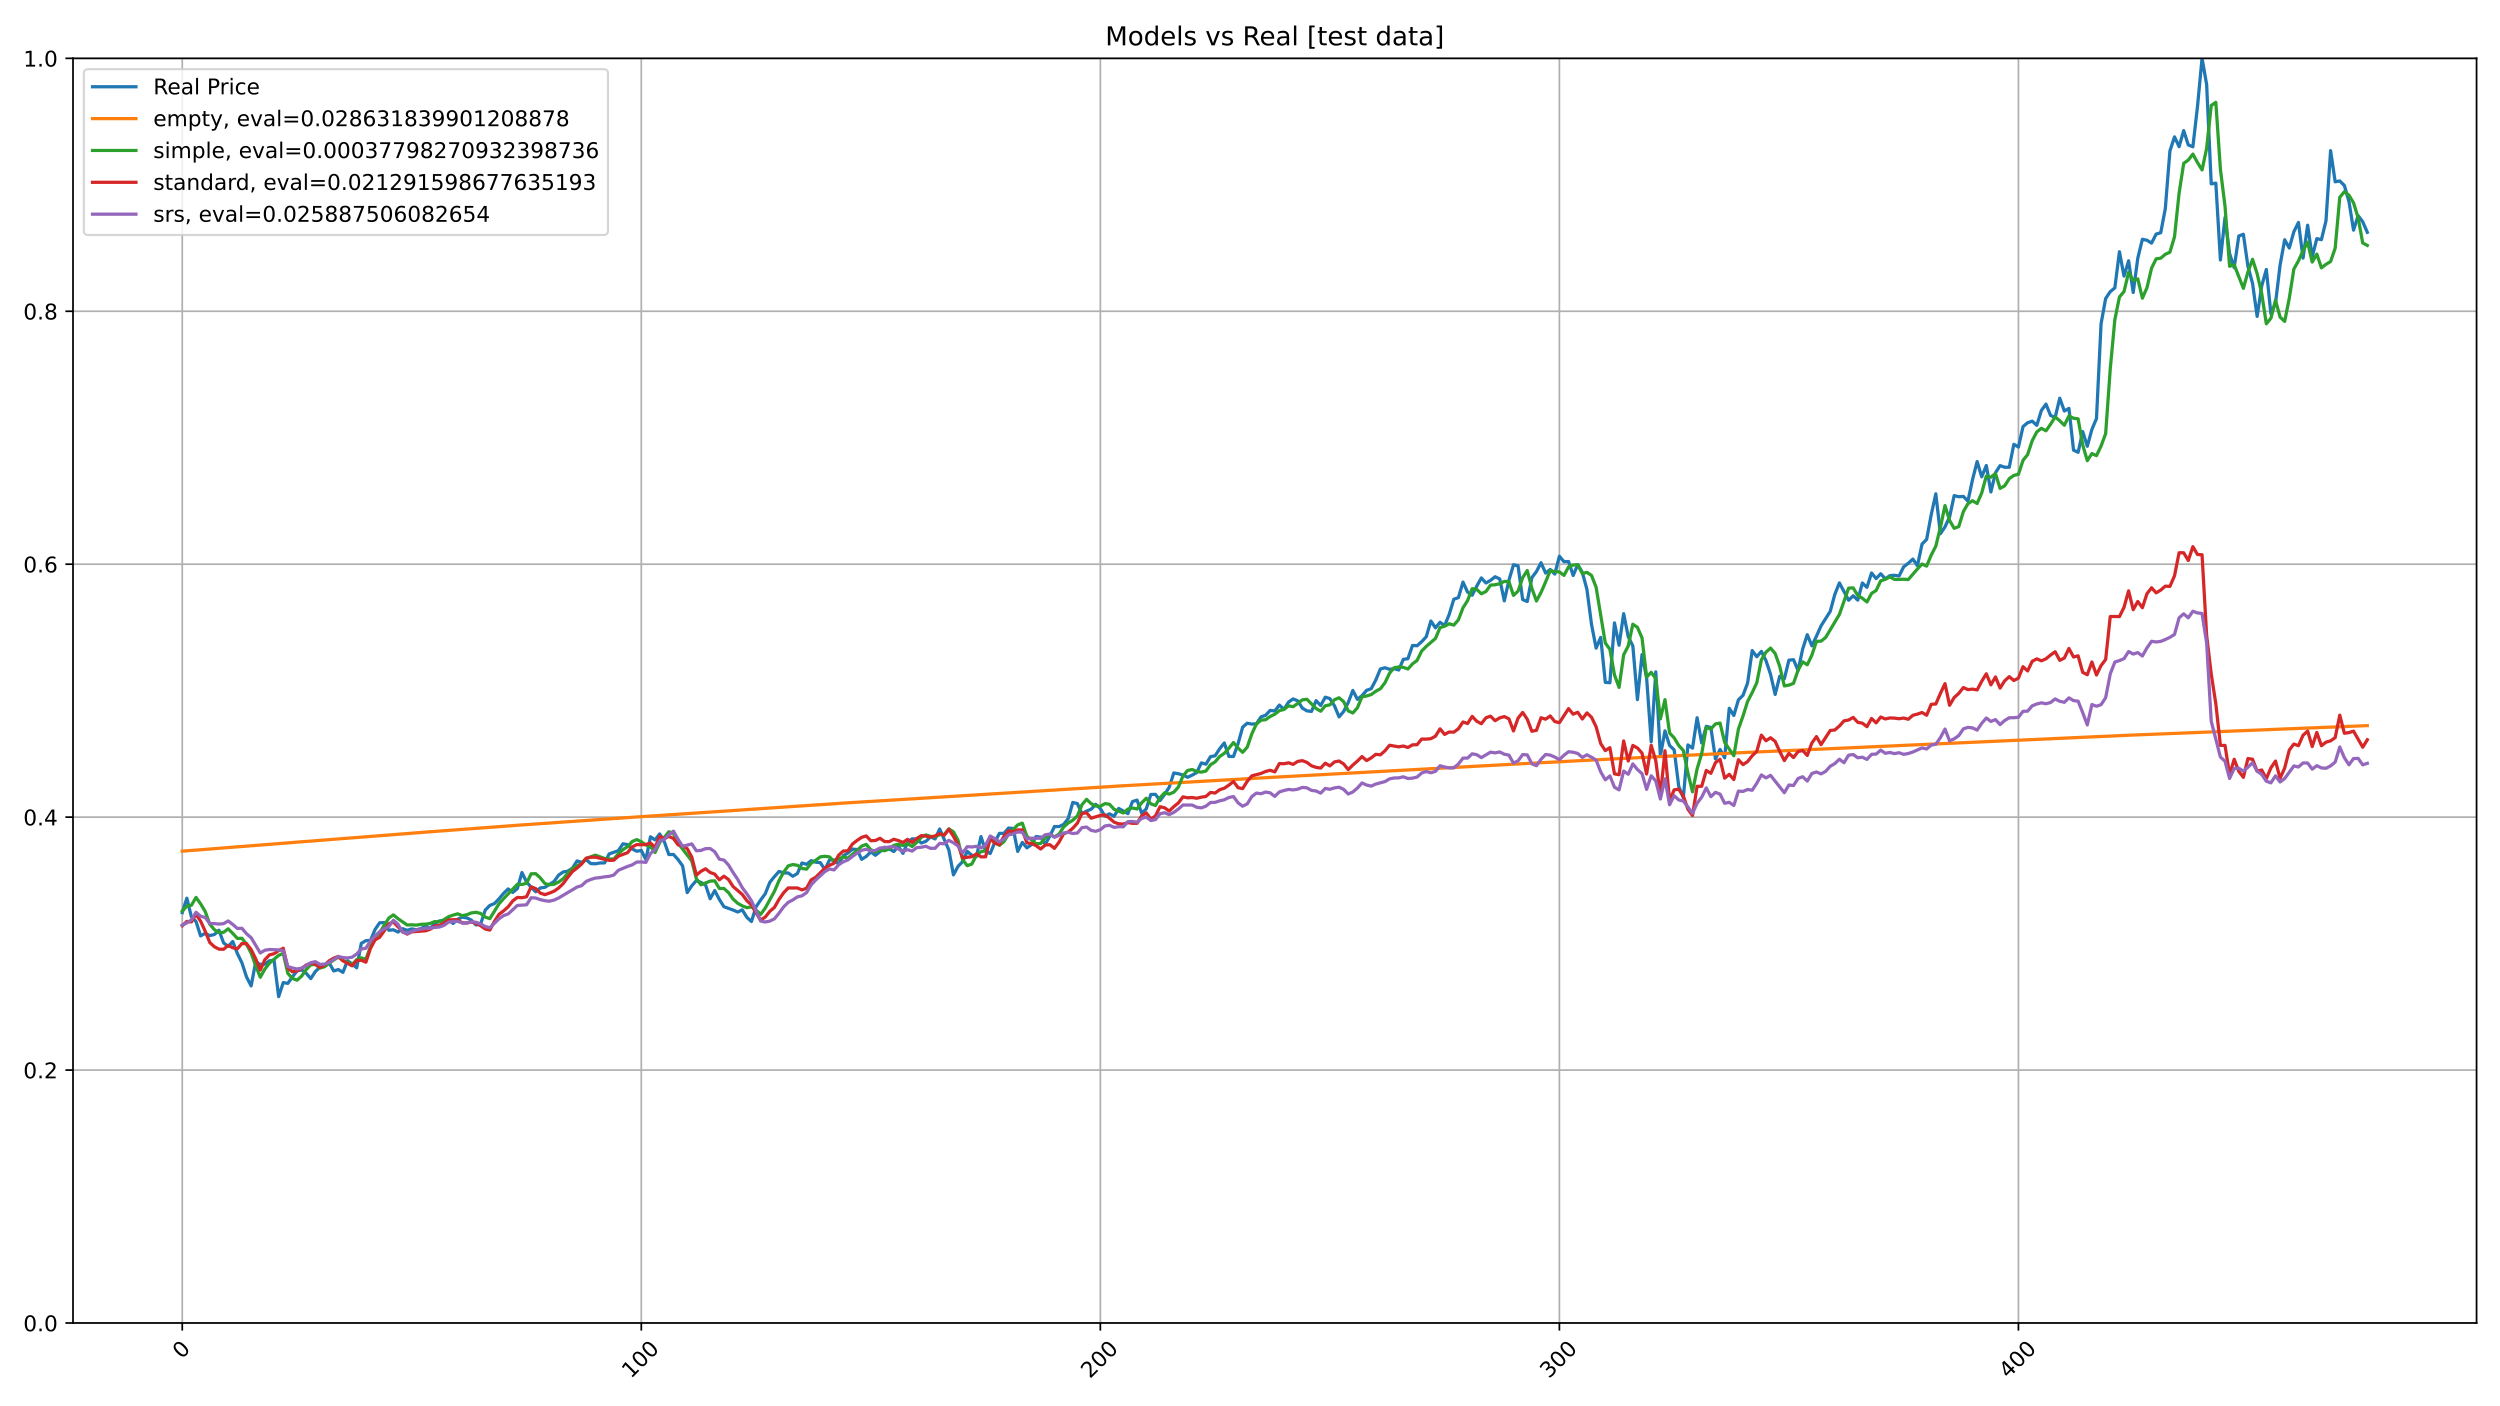 <?xml version="1.0" encoding="utf-8" standalone="no"?>
<!DOCTYPE svg PUBLIC "-//W3C//DTD SVG 1.1//EN"
  "http://www.w3.org/Graphics/SVG/1.1/DTD/svg11.dtd">
<!-- Created with matplotlib (https://matplotlib.org/) -->
<svg height="648pt" version="1.1" viewBox="0 0 1152 648" width="1152pt" xmlns="http://www.w3.org/2000/svg" xmlns:xlink="http://www.w3.org/1999/xlink">
 <defs>
  <style type="text/css">*{stroke-linecap:butt;stroke-linejoin:round;}</style>
 </defs>
 <g id="figure_1">
  <g id="patch_1">
   <path d="M 0 648 
L 1152 648 
L 1152 0 
L 0 0 
z
" style="fill:#ffffff;"/>
  </g>
  <g id="axes_1">
   <g id="patch_2">
    <path d="M 33.64 609.644 
L 1141.2 609.644 
L 1141.2 26.88 
L 33.64 26.88 
z
" style="fill:#ffffff;"/>
   </g>
   <g id="matplotlib.axis_1">
    <g id="xtick_1">
     <g id="line2d_1">
      <path clip-path="url(#pa3f86927d8)" d="M 83.984 609.644 
L 83.984 26.88 
" style="fill:none;stroke:#b0b0b0;stroke-linecap:square;stroke-width:0.8;"/>
     </g>
     <g id="line2d_2">
      <defs>
       <path d="M 0 0 
L 0 3.5 
" id="m0a68677ef7" style="stroke:#000000;stroke-width:0.8;"/>
      </defs>
      <g>
       <use style="stroke:#000000;stroke-width:0.8;" x="83.984" xlink:href="#m0a68677ef7" y="609.644"/>
      </g>
     </g>
     <g id="text_1">
      <!-- 0 -->
      <g transform="translate(83.685 626.516)rotate(-45)scale(0.1 -0.1)">
       <defs>
        <path d="M 31.781 66.406 
Q 24.172 66.406 20.328 58.906 
Q 16.5 51.422 16.5 36.375 
Q 16.5 21.391 20.328 13.891 
Q 24.172 6.391 31.781 6.391 
Q 39.453 6.391 43.281 13.891 
Q 47.125 21.391 47.125 36.375 
Q 47.125 51.422 43.281 58.906 
Q 39.453 66.406 31.781 66.406 
z
M 31.781 74.219 
Q 44.047 74.219 50.516 64.516 
Q 56.984 54.828 56.984 36.375 
Q 56.984 17.969 50.516 8.266 
Q 44.047 -1.422 31.781 -1.422 
Q 19.531 -1.422 13.062 8.266 
Q 6.594 17.969 6.594 36.375 
Q 6.594 54.828 13.062 64.516 
Q 19.531 74.219 31.781 74.219 
z
" id="DejaVuSans-48"/>
       </defs>
       <use xlink:href="#DejaVuSans-48"/>
      </g>
     </g>
    </g>
    <g id="xtick_2">
     <g id="line2d_3">
      <path clip-path="url(#pa3f86927d8)" d="M 295.512 609.644 
L 295.512 26.88 
" style="fill:none;stroke:#b0b0b0;stroke-linecap:square;stroke-width:0.8;"/>
     </g>
     <g id="line2d_4">
      <g>
       <use style="stroke:#000000;stroke-width:0.8;" x="295.512" xlink:href="#m0a68677ef7" y="609.644"/>
      </g>
     </g>
     <g id="text_2">
      <!-- 100 -->
      <g transform="translate(290.714 635.514)rotate(-45)scale(0.1 -0.1)">
       <defs>
        <path d="M 12.406 8.297 
L 28.516 8.297 
L 28.516 63.922 
L 10.984 60.406 
L 10.984 69.391 
L 28.422 72.906 
L 38.281 72.906 
L 38.281 8.297 
L 54.391 8.297 
L 54.391 0 
L 12.406 0 
z
" id="DejaVuSans-49"/>
       </defs>
       <use xlink:href="#DejaVuSans-49"/>
       <use x="63.623" xlink:href="#DejaVuSans-48"/>
       <use x="127.246" xlink:href="#DejaVuSans-48"/>
      </g>
     </g>
    </g>
    <g id="xtick_3">
     <g id="line2d_5">
      <path clip-path="url(#pa3f86927d8)" d="M 507.039 609.644 
L 507.039 26.88 
" style="fill:none;stroke:#b0b0b0;stroke-linecap:square;stroke-width:0.8;"/>
     </g>
     <g id="line2d_6">
      <g>
       <use style="stroke:#000000;stroke-width:0.8;" x="507.039" xlink:href="#m0a68677ef7" y="609.644"/>
      </g>
     </g>
     <g id="text_3">
      <!-- 200 -->
      <g transform="translate(502.242 635.514)rotate(-45)scale(0.1 -0.1)">
       <defs>
        <path d="M 19.188 8.297 
L 53.609 8.297 
L 53.609 0 
L 7.328 0 
L 7.328 8.297 
Q 12.938 14.109 22.625 23.891 
Q 32.328 33.688 34.812 36.531 
Q 39.547 41.844 41.422 45.531 
Q 43.312 49.219 43.312 52.781 
Q 43.312 58.594 39.234 62.25 
Q 35.156 65.922 28.609 65.922 
Q 23.969 65.922 18.812 64.312 
Q 13.672 62.703 7.812 59.422 
L 7.812 69.391 
Q 13.766 71.781 18.938 73 
Q 24.125 74.219 28.422 74.219 
Q 39.75 74.219 46.484 68.547 
Q 53.219 62.891 53.219 53.422 
Q 53.219 48.922 51.531 44.891 
Q 49.859 40.875 45.406 35.406 
Q 44.188 33.984 37.641 27.219 
Q 31.109 20.453 19.188 8.297 
z
" id="DejaVuSans-50"/>
       </defs>
       <use xlink:href="#DejaVuSans-50"/>
       <use x="63.623" xlink:href="#DejaVuSans-48"/>
       <use x="127.246" xlink:href="#DejaVuSans-48"/>
      </g>
     </g>
    </g>
    <g id="xtick_4">
     <g id="line2d_7">
      <path clip-path="url(#pa3f86927d8)" d="M 718.567 609.644 
L 718.567 26.88 
" style="fill:none;stroke:#b0b0b0;stroke-linecap:square;stroke-width:0.8;"/>
     </g>
     <g id="line2d_8">
      <g>
       <use style="stroke:#000000;stroke-width:0.8;" x="718.567" xlink:href="#m0a68677ef7" y="609.644"/>
      </g>
     </g>
     <g id="text_4">
      <!-- 300 -->
      <g transform="translate(713.77 635.514)rotate(-45)scale(0.1 -0.1)">
       <defs>
        <path d="M 40.578 39.312 
Q 47.656 37.797 51.625 33 
Q 55.609 28.219 55.609 21.188 
Q 55.609 10.406 48.188 4.484 
Q 40.766 -1.422 27.094 -1.422 
Q 22.516 -1.422 17.656 -0.516 
Q 12.797 0.391 7.625 2.203 
L 7.625 11.719 
Q 11.719 9.328 16.594 8.109 
Q 21.484 6.891 26.812 6.891 
Q 36.078 6.891 40.938 10.547 
Q 45.797 14.203 45.797 21.188 
Q 45.797 27.641 41.281 31.266 
Q 36.766 34.906 28.719 34.906 
L 20.219 34.906 
L 20.219 43.016 
L 29.109 43.016 
Q 36.375 43.016 40.234 45.922 
Q 44.094 48.828 44.094 54.297 
Q 44.094 59.906 40.109 62.906 
Q 36.141 65.922 28.719 65.922 
Q 24.656 65.922 20.016 65.031 
Q 15.375 64.156 9.812 62.312 
L 9.812 71.094 
Q 15.438 72.656 20.344 73.438 
Q 25.25 74.219 29.594 74.219 
Q 40.828 74.219 47.359 69.109 
Q 53.906 64.016 53.906 55.328 
Q 53.906 49.266 50.438 45.094 
Q 46.969 40.922 40.578 39.312 
z
" id="DejaVuSans-51"/>
       </defs>
       <use xlink:href="#DejaVuSans-51"/>
       <use x="63.623" xlink:href="#DejaVuSans-48"/>
       <use x="127.246" xlink:href="#DejaVuSans-48"/>
      </g>
     </g>
    </g>
    <g id="xtick_5">
     <g id="line2d_9">
      <path clip-path="url(#pa3f86927d8)" d="M 930.095 609.644 
L 930.095 26.88 
" style="fill:none;stroke:#b0b0b0;stroke-linecap:square;stroke-width:0.8;"/>
     </g>
     <g id="line2d_10">
      <g>
       <use style="stroke:#000000;stroke-width:0.8;" x="930.095" xlink:href="#m0a68677ef7" y="609.644"/>
      </g>
     </g>
     <g id="text_5">
      <!-- 400 -->
      <g transform="translate(925.298 635.514)rotate(-45)scale(0.1 -0.1)">
       <defs>
        <path d="M 37.797 64.312 
L 12.891 25.391 
L 37.797 25.391 
z
M 35.203 72.906 
L 47.609 72.906 
L 47.609 25.391 
L 58.016 25.391 
L 58.016 17.188 
L 47.609 17.188 
L 47.609 0 
L 37.797 0 
L 37.797 17.188 
L 4.891 17.188 
L 4.891 26.703 
z
" id="DejaVuSans-52"/>
       </defs>
       <use xlink:href="#DejaVuSans-52"/>
       <use x="63.623" xlink:href="#DejaVuSans-48"/>
       <use x="127.246" xlink:href="#DejaVuSans-48"/>
      </g>
     </g>
    </g>
   </g>
   <g id="matplotlib.axis_2">
    <g id="ytick_1">
     <g id="line2d_11">
      <path clip-path="url(#pa3f86927d8)" d="M 33.64 609.644 
L 1141.2 609.644 
" style="fill:none;stroke:#b0b0b0;stroke-linecap:square;stroke-width:0.8;"/>
     </g>
     <g id="line2d_12">
      <defs>
       <path d="M 0 0 
L -3.5 0 
" id="mc82460d2a1" style="stroke:#000000;stroke-width:0.8;"/>
      </defs>
      <g>
       <use style="stroke:#000000;stroke-width:0.8;" x="33.64" xlink:href="#mc82460d2a1" y="609.644"/>
      </g>
     </g>
     <g id="text_6">
      <!-- 0.0 -->
      <g transform="translate(10.737 613.444)scale(0.1 -0.1)">
       <defs>
        <path d="M 10.688 12.406 
L 21 12.406 
L 21 0 
L 10.688 0 
z
" id="DejaVuSans-46"/>
       </defs>
       <use xlink:href="#DejaVuSans-48"/>
       <use x="63.623" xlink:href="#DejaVuSans-46"/>
       <use x="95.41" xlink:href="#DejaVuSans-48"/>
      </g>
     </g>
    </g>
    <g id="ytick_2">
     <g id="line2d_13">
      <path clip-path="url(#pa3f86927d8)" d="M 33.64 493.092 
L 1141.2 493.092 
" style="fill:none;stroke:#b0b0b0;stroke-linecap:square;stroke-width:0.8;"/>
     </g>
     <g id="line2d_14">
      <g>
       <use style="stroke:#000000;stroke-width:0.8;" x="33.64" xlink:href="#mc82460d2a1" y="493.092"/>
      </g>
     </g>
     <g id="text_7">
      <!-- 0.2 -->
      <g transform="translate(10.737 496.891)scale(0.1 -0.1)">
       <use xlink:href="#DejaVuSans-48"/>
       <use x="63.623" xlink:href="#DejaVuSans-46"/>
       <use x="95.41" xlink:href="#DejaVuSans-50"/>
      </g>
     </g>
    </g>
    <g id="ytick_3">
     <g id="line2d_15">
      <path clip-path="url(#pa3f86927d8)" d="M 33.64 376.539 
L 1141.2 376.539 
" style="fill:none;stroke:#b0b0b0;stroke-linecap:square;stroke-width:0.8;"/>
     </g>
     <g id="line2d_16">
      <g>
       <use style="stroke:#000000;stroke-width:0.8;" x="33.64" xlink:href="#mc82460d2a1" y="376.539"/>
      </g>
     </g>
     <g id="text_8">
      <!-- 0.4 -->
      <g transform="translate(10.737 380.338)scale(0.1 -0.1)">
       <use xlink:href="#DejaVuSans-48"/>
       <use x="63.623" xlink:href="#DejaVuSans-46"/>
       <use x="95.41" xlink:href="#DejaVuSans-52"/>
      </g>
     </g>
    </g>
    <g id="ytick_4">
     <g id="line2d_17">
      <path clip-path="url(#pa3f86927d8)" d="M 33.64 259.986 
L 1141.2 259.986 
" style="fill:none;stroke:#b0b0b0;stroke-linecap:square;stroke-width:0.8;"/>
     </g>
     <g id="line2d_18">
      <g>
       <use style="stroke:#000000;stroke-width:0.8;" x="33.64" xlink:href="#mc82460d2a1" y="259.986"/>
      </g>
     </g>
     <g id="text_9">
      <!-- 0.6 -->
      <g transform="translate(10.737 263.785)scale(0.1 -0.1)">
       <defs>
        <path d="M 33.016 40.375 
Q 26.375 40.375 22.484 35.828 
Q 18.609 31.297 18.609 23.391 
Q 18.609 15.531 22.484 10.953 
Q 26.375 6.391 33.016 6.391 
Q 39.656 6.391 43.531 10.953 
Q 47.406 15.531 47.406 23.391 
Q 47.406 31.297 43.531 35.828 
Q 39.656 40.375 33.016 40.375 
z
M 52.594 71.297 
L 52.594 62.312 
Q 48.875 64.062 45.094 64.984 
Q 41.312 65.922 37.594 65.922 
Q 27.828 65.922 22.672 59.328 
Q 17.531 52.734 16.797 39.406 
Q 19.672 43.656 24.016 45.922 
Q 28.375 48.188 33.594 48.188 
Q 44.578 48.188 50.953 41.516 
Q 57.328 34.859 57.328 23.391 
Q 57.328 12.156 50.688 5.359 
Q 44.047 -1.422 33.016 -1.422 
Q 20.359 -1.422 13.672 8.266 
Q 6.984 17.969 6.984 36.375 
Q 6.984 53.656 15.188 63.938 
Q 23.391 74.219 37.203 74.219 
Q 40.922 74.219 44.703 73.484 
Q 48.484 72.75 52.594 71.297 
z
" id="DejaVuSans-54"/>
       </defs>
       <use xlink:href="#DejaVuSans-48"/>
       <use x="63.623" xlink:href="#DejaVuSans-46"/>
       <use x="95.41" xlink:href="#DejaVuSans-54"/>
      </g>
     </g>
    </g>
    <g id="ytick_5">
     <g id="line2d_19">
      <path clip-path="url(#pa3f86927d8)" d="M 33.64 143.433 
L 1141.2 143.433 
" style="fill:none;stroke:#b0b0b0;stroke-linecap:square;stroke-width:0.8;"/>
     </g>
     <g id="line2d_20">
      <g>
       <use style="stroke:#000000;stroke-width:0.8;" x="33.64" xlink:href="#mc82460d2a1" y="143.433"/>
      </g>
     </g>
     <g id="text_10">
      <!-- 0.8 -->
      <g transform="translate(10.737 147.232)scale(0.1 -0.1)">
       <defs>
        <path d="M 31.781 34.625 
Q 24.75 34.625 20.719 30.859 
Q 16.703 27.094 16.703 20.516 
Q 16.703 13.922 20.719 10.156 
Q 24.75 6.391 31.781 6.391 
Q 38.812 6.391 42.859 10.172 
Q 46.922 13.969 46.922 20.516 
Q 46.922 27.094 42.891 30.859 
Q 38.875 34.625 31.781 34.625 
z
M 21.922 38.812 
Q 15.578 40.375 12.031 44.719 
Q 8.5 49.078 8.5 55.328 
Q 8.5 64.062 14.719 69.141 
Q 20.953 74.219 31.781 74.219 
Q 42.672 74.219 48.875 69.141 
Q 55.078 64.062 55.078 55.328 
Q 55.078 49.078 51.531 44.719 
Q 48 40.375 41.703 38.812 
Q 48.828 37.156 52.797 32.312 
Q 56.781 27.484 56.781 20.516 
Q 56.781 9.906 50.312 4.234 
Q 43.844 -1.422 31.781 -1.422 
Q 19.734 -1.422 13.25 4.234 
Q 6.781 9.906 6.781 20.516 
Q 6.781 27.484 10.781 32.312 
Q 14.797 37.156 21.922 38.812 
z
M 18.312 54.391 
Q 18.312 48.734 21.844 45.562 
Q 25.391 42.391 31.781 42.391 
Q 38.141 42.391 41.719 45.562 
Q 45.312 48.734 45.312 54.391 
Q 45.312 60.062 41.719 63.234 
Q 38.141 66.406 31.781 66.406 
Q 25.391 66.406 21.844 63.234 
Q 18.312 60.062 18.312 54.391 
z
" id="DejaVuSans-56"/>
       </defs>
       <use xlink:href="#DejaVuSans-48"/>
       <use x="63.623" xlink:href="#DejaVuSans-46"/>
       <use x="95.41" xlink:href="#DejaVuSans-56"/>
      </g>
     </g>
    </g>
    <g id="ytick_6">
     <g id="line2d_21">
      <path clip-path="url(#pa3f86927d8)" d="M 33.64 26.88 
L 1141.2 26.88 
" style="fill:none;stroke:#b0b0b0;stroke-linecap:square;stroke-width:0.8;"/>
     </g>
     <g id="line2d_22">
      <g>
       <use style="stroke:#000000;stroke-width:0.8;" x="33.64" xlink:href="#mc82460d2a1" y="26.88"/>
      </g>
     </g>
     <g id="text_11">
      <!-- 1.0 -->
      <g transform="translate(10.737 30.679)scale(0.1 -0.1)">
       <use xlink:href="#DejaVuSans-49"/>
       <use x="63.623" xlink:href="#DejaVuSans-46"/>
       <use x="95.41" xlink:href="#DejaVuSans-48"/>
      </g>
     </g>
    </g>
   </g>
   <g id="line2d_23">
    <path clip-path="url(#pa3f86927d8)" d="M 83.984 420.528 
L 86.099 413.889 
L 88.214 422.539 
L 90.329 424.635 
L 92.445 431.263 
L 94.56 430.082 
L 96.675 431.114 
L 98.791 430.614 
L 100.906 428.646 
L 103.021 434.466 
L 105.136 436.104 
L 107.252 433.838 
L 109.367 439.349 
L 111.482 443.669 
L 113.598 450.159 
L 115.713 454.308 
L 117.828 443.307 
L 119.943 444.392 
L 122.059 444.307 
L 124.174 442.701 
L 126.289 442.509 
L 128.404 459.245 
L 130.52 452.787 
L 132.635 453.138 
L 134.75 450.137 
L 136.866 447.414 
L 138.981 446.892 
L 141.096 448.499 
L 143.211 450.935 
L 145.327 447.669 
L 147.442 445.679 
L 151.673 443.679 
L 153.788 447.424 
L 155.903 446.765 
L 158.018 448.062 
L 160.134 442.679 
L 162.249 444.233 
L 164.364 445.956 
L 166.48 434.71 
L 168.595 433.444 
L 170.71 433.359 
L 172.825 428.327 
L 174.941 425.21 
L 177.056 425.146 
L 179.171 428.657 
L 181.286 428.444 
L 183.402 429.491 
L 185.517 427.931 
L 187.632 428.69 
L 189.748 428.027 
L 191.863 428.433 
L 193.978 427.888 
L 196.093 426.713 
L 198.209 427.749 
L 200.324 425.708 
L 202.439 424.362 
L 204.555 424.255 
L 206.67 423.678 
L 208.785 425.516 
L 210.9 423.571 
L 213.016 422.631 
L 215.131 422.973 
L 217.246 424.052 
L 219.361 426.211 
L 221.477 425.773 
L 223.592 419.372 
L 225.707 417.225 
L 227.823 416.37 
L 229.938 414.212 
L 232.053 411.658 
L 234.168 409.628 
L 236.284 411.22 
L 238.399 409.478 
L 240.514 402.073 
L 242.63 406.39 
L 244.745 408.859 
L 246.86 410.942 
L 248.975 409.147 
L 251.091 408.88 
L 255.321 406.187 
L 257.437 403.217 
L 259.552 401.796 
L 261.667 401.432 
L 263.782 400.033 
L 265.898 396.721 
L 268.013 397.361 
L 270.128 396.165 
L 272.243 397.949 
L 274.359 398.035 
L 276.474 397.65 
L 278.589 397.628 
L 280.705 393.483 
L 284.935 391.987 
L 287.05 388.835 
L 289.166 389.177 
L 291.281 391.186 
L 293.396 392.233 
L 295.512 391.902 
L 297.627 396.111 
L 299.742 385.587 
L 301.857 387.051 
L 303.973 384.273 
L 306.088 387.766 
L 308.203 393.772 
L 310.318 393.728 
L 312.434 396.058 
L 314.549 399.018 
L 316.664 411.31 
L 318.78 408.157 
L 320.895 405.732 
L 323.01 406.634 
L 325.125 407.792 
L 327.241 414.131 
L 329.356 410.367 
L 331.471 414.464 
L 333.587 417.811 
L 337.817 419.344 
L 339.932 420.257 
L 342.048 419.27 
L 344.163 422.734 
L 346.278 424.633 
L 348.393 417.832 
L 350.509 414.721 
L 352.624 411.847 
L 354.739 406.558 
L 356.855 403.952 
L 358.97 401.56 
L 361.085 402.225 
L 363.2 402.268 
L 365.316 403.78 
L 367.431 402.547 
L 369.546 397.655 
L 371.662 398.277 
L 373.777 396.572 
L 375.892 397.301 
L 378.007 397.516 
L 380.123 400.745 
L 382.238 396.207 
L 384.353 396.272 
L 386.469 398.224 
L 388.584 394.33 
L 390.699 393.064 
L 392.814 391.262 
L 394.93 391.455 
L 397.045 395.971 
L 399.16 394.663 
L 401.275 392.528 
L 403.391 394.116 
L 405.506 392.453 
L 407.621 390.404 
L 409.737 391.166 
L 411.852 392.399 
L 413.967 389.922 
L 416.082 393.215 
L 418.198 388.248 
L 420.313 386.511 
L 422.428 386.693 
L 424.544 388.463 
L 426.659 387.69 
L 428.774 385.609 
L 430.889 386.575 
L 433.005 382.005 
L 437.235 391.681 
L 439.35 403.137 
L 441.466 399.211 
L 443.581 397.022 
L 445.696 392.313 
L 447.812 394.105 
L 449.927 394.654 
L 452.042 385.512 
L 454.157 392.21 
L 456.273 393.297 
L 458.388 388.172 
L 460.503 384.026 
L 462.619 384.016 
L 464.734 381.561 
L 466.849 381.754 
L 468.964 392.328 
L 471.08 388.183 
L 473.195 390.691 
L 475.31 389.216 
L 477.425 385.469 
L 479.541 385.76 
L 481.656 389.033 
L 483.771 385.275 
L 485.887 380.872 
L 488.002 380.893 
L 490.117 379.913 
L 492.232 377.189 
L 494.348 369.77 
L 496.463 370.308 
L 498.578 374.982 
L 500.694 373.743 
L 502.809 372.882 
L 504.924 370.653 
L 507.039 372.602 
L 509.155 376.08 
L 511.27 375.014 
L 513.385 376.133 
L 515.501 372.526 
L 519.731 374.906 
L 521.846 369.361 
L 523.962 368.693 
L 526.077 374.755 
L 528.192 372.752 
L 530.307 366.087 
L 532.423 366.033 
L 534.538 368.898 
L 536.653 366.066 
L 538.769 362.771 
L 540.884 356.181 
L 542.999 356.547 
L 545.114 357.14 
L 547.23 358.162 
L 549.345 357.183 
L 551.46 355.966 
L 553.576 351.551 
L 555.691 352.143 
L 557.806 348.676 
L 559.921 348.245 
L 562.037 345.015 
L 564.152 342.355 
L 566.267 348.558 
L 568.382 348.59 
L 570.498 342.668 
L 572.613 335.066 
L 574.728 333.257 
L 576.844 333.655 
L 578.959 333.537 
L 581.074 330.349 
L 583.189 329.583 
L 585.305 327.358 
L 587.42 327.617 
L 589.535 324.906 
L 591.651 326.882 
L 593.766 323.513 
L 595.881 322.066 
L 597.996 322.941 
L 600.112 326.289 
L 602.227 327.563 
L 604.342 327.812 
L 606.458 322.854 
L 608.573 325.101 
L 610.688 321.267 
L 612.803 321.904 
L 614.919 325.241 
L 617.034 330.328 
L 619.149 327.855 
L 621.264 323.708 
L 623.38 318.167 
L 625.495 322.26 
L 627.61 320.576 
L 629.726 318.103 
L 631.841 317.357 
L 633.956 313.372 
L 636.071 308.286 
L 638.187 307.692 
L 640.302 308.415 
L 642.417 308.113 
L 644.533 308.739 
L 646.648 303.815 
L 648.763 303.523 
L 650.878 297.432 
L 652.994 297.551 
L 655.109 295.693 
L 657.224 293.393 
L 659.339 286.157 
L 661.455 289.31 
L 663.57 286.751 
L 665.685 288.274 
L 667.801 283.09 
L 669.916 276.135 
L 672.031 275.379 
L 674.146 268.219 
L 676.262 272.841 
L 678.377 274.288 
L 680.492 270.076 
L 682.608 266.307 
L 684.723 268.64 
L 686.838 267.42 
L 688.953 265.767 
L 691.069 266.761 
L 693.184 276.869 
L 695.299 267.431 
L 697.414 260.249 
L 699.53 260.756 
L 701.645 276.265 
L 703.76 277.183 
L 705.876 266.178 
L 707.991 263.37 
L 710.106 259.309 
L 712.221 264.072 
L 714.337 262.426 
L 716.452 264.527 
L 718.567 256.31 
L 720.683 258.832 
L 722.798 258.745 
L 724.913 265.187 
L 727.028 260.186 
L 729.144 263.779 
L 731.259 271.628 
L 733.374 287.726 
L 735.49 298.66 
L 737.605 293.712 
L 739.72 314.422 
L 741.835 314.595 
L 743.951 287.044 
L 746.066 297.317 
L 748.181 282.789 
L 750.296 293.42 
L 752.412 297.632 
L 754.527 322.379 
L 756.642 301.626 
L 758.758 312.354 
L 760.873 341.8 
L 762.988 309.605 
L 765.103 348.317 
L 767.219 336.788 
L 769.334 343.489 
L 771.449 345.535 
L 773.565 362.358 
L 775.68 367.63 
L 777.795 343.261 
L 779.91 344.734 
L 782.026 330.747 
L 784.141 342.33 
L 786.256 334.677 
L 788.371 335.24 
L 790.487 349.724 
L 792.602 345.372 
L 794.717 349.183 
L 796.833 326.384 
L 798.948 329.675 
L 801.063 322.487 
L 803.178 320.408 
L 805.294 314.714 
L 807.409 299.775 
L 809.524 302.611 
L 811.64 300.164 
L 813.755 304.376 
L 815.87 310.73 
L 817.985 319.997 
L 820.101 311.629 
L 822.216 312.787 
L 824.331 304.192 
L 826.447 303.975 
L 828.562 308.944 
L 830.677 299.039 
L 832.792 292.468 
L 834.908 297.588 
L 837.023 293.16 
L 839.138 288.397 
L 843.369 281.707 
L 845.484 273.902 
L 847.599 268.605 
L 851.83 276.593 
L 853.945 274.542 
L 856.06 276.528 
L 858.176 268.659 
L 860.291 270.635 
L 862.406 264.024 
L 864.522 266.608 
L 866.637 264.393 
L 868.752 266.738 
L 870.867 265.24 
L 872.983 265.088 
L 875.098 265.424 
L 877.213 261.18 
L 879.328 259.563 
L 881.444 257.631 
L 883.559 260.67 
L 885.674 250.706 
L 887.79 248.578 
L 889.905 237.149 
L 892.02 227.543 
L 894.135 245.93 
L 896.251 242.782 
L 898.366 238.234 
L 900.481 228.368 
L 902.597 228.9 
L 904.712 228.748 
L 906.827 230.929 
L 908.942 220.998 
L 911.058 212.683 
L 913.173 219.706 
L 915.288 214.518 
L 917.403 226.685 
L 919.519 217.839 
L 921.634 214.562 
L 923.749 215.31 
L 925.865 215.31 
L 927.98 204.738 
L 930.095 205.997 
L 932.21 196.576 
L 934.326 194.796 
L 936.441 194.068 
L 938.556 195.99 
L 940.672 189.13 
L 942.787 186.232 
L 944.902 191.453 
L 947.017 192.299 
L 949.133 183.485 
L 951.248 189.379 
L 953.363 188.196 
L 955.479 207.419 
L 957.594 208.418 
L 959.709 198.888 
L 961.824 205.65 
L 963.94 197.889 
L 966.055 192.896 
L 968.17 149.175 
L 970.285 137.55 
L 972.401 134.392 
L 974.516 132.666 
L 976.631 115.994 
L 978.747 127.217 
L 980.862 120.192 
L 982.977 134.775 
L 985.092 118.963 
L 987.208 110.264 
L 989.323 110.71 
L 991.438 112.015 
L 993.554 107.861 
L 995.669 107.23 
L 997.784 96.062 
L 999.899 69.551 
L 1002.015 63.081 
L 1004.13 67.572 
L 1006.245 60.188 
L 1008.36 66.767 
L 1010.476 67.648 
L 1012.591 49.238 
L 1014.706 26.88 
L 1016.822 38.972 
L 1018.937 84.731 
L 1021.052 84.383 
L 1023.167 119.79 
L 1025.283 100.216 
L 1027.398 116.876 
L 1029.513 123.357 
L 1031.629 108.763 
L 1033.744 107.959 
L 1035.859 122.791 
L 1037.974 130.577 
L 1040.09 145.801 
L 1042.205 131.708 
L 1044.32 124.183 
L 1046.436 144.583 
L 1048.551 139.799 
L 1050.666 122.139 
L 1052.781 110.482 
L 1054.897 114.266 
L 1057.012 106.784 
L 1059.127 102.522 
L 1061.242 118.92 
L 1063.358 103.783 
L 1065.473 118.311 
L 1067.588 109.96 
L 1069.704 110.438 
L 1071.819 101.739 
L 1073.934 69.42 
L 1076.049 83.774 
L 1078.165 83.383 
L 1080.28 85.471 
L 1082.395 92.822 
L 1084.511 106.045 
L 1086.626 99.39 
L 1088.741 102.174 
L 1090.856 107.045 
L 1090.856 107.045 
" style="fill:none;stroke:#1f77b4;stroke-linecap:square;stroke-width:1.5;"/>
   </g>
   <g id="line2d_24">
    <path clip-path="url(#pa3f86927d8)" d="M 83.984 392.211 
L 138.981 387.893 
L 198.209 383.274 
L 238.399 380.279 
L 282.82 377.175 
L 388.584 370.063 
L 517.616 362.078 
L 585.305 358.239 
L 697.414 352.132 
L 741.835 349.786 
L 796.833 347.075 
L 980.862 338.793 
L 1090.856 334.367 
L 1090.856 334.367 
" style="fill:none;stroke:#ff7f0e;stroke-linecap:square;stroke-width:1.5;"/>
   </g>
   <g id="line2d_25">
    <path clip-path="url(#pa3f86927d8)" d="M 83.984 419.792 
L 86.099 417.528 
L 88.214 417.14 
L 90.329 413.53 
L 92.445 416.504 
L 94.56 420.023 
L 96.675 425.877 
L 98.791 428.4 
L 100.906 429.732 
L 103.021 429.626 
L 105.136 427.993 
L 107.252 430.101 
L 109.367 432.413 
L 111.482 432.365 
L 113.598 435.139 
L 115.713 439.155 
L 117.828 444.953 
L 119.943 450.305 
L 122.059 446.532 
L 124.174 443.817 
L 128.404 440.215 
L 130.52 439.297 
L 132.635 448.521 
L 134.75 450.86 
L 136.866 451.669 
L 138.981 449.837 
L 141.096 446.76 
L 143.211 444.551 
L 145.327 444.406 
L 147.442 446.075 
L 149.557 445.461 
L 153.788 442.353 
L 155.903 441.007 
L 158.018 442.533 
L 160.134 443.36 
L 162.249 444.57 
L 164.364 442.168 
L 166.48 441.381 
L 168.595 442.035 
L 170.71 436.216 
L 172.825 431.895 
L 174.941 429.786 
L 179.171 423.028 
L 181.286 421.574 
L 183.402 423.332 
L 187.632 426.25 
L 189.748 426.151 
L 191.863 426.304 
L 193.978 425.929 
L 196.093 425.871 
L 198.209 425.538 
L 200.324 424.673 
L 202.439 424.774 
L 204.555 423.782 
L 206.67 422.443 
L 208.785 421.68 
L 210.9 421.08 
L 213.016 421.934 
L 215.131 421.493 
L 217.246 420.661 
L 219.361 420.38 
L 221.477 420.929 
L 223.592 422.578 
L 225.707 423.322 
L 229.938 416.455 
L 232.053 414.108 
L 238.399 407.474 
L 240.514 407.544 
L 242.63 407.026 
L 244.745 402.644 
L 246.86 402.602 
L 248.975 404.534 
L 251.091 407.161 
L 253.206 407.648 
L 255.321 407.475 
L 257.437 406.416 
L 259.552 404.902 
L 261.667 402.343 
L 263.782 400.161 
L 268.013 397.863 
L 270.128 395.579 
L 274.359 394.038 
L 278.589 395.58 
L 280.705 395.813 
L 282.82 395.867 
L 284.935 393.445 
L 287.05 391.489 
L 289.166 390.132 
L 291.281 387.803 
L 293.396 386.883 
L 295.512 387.876 
L 297.627 389.36 
L 299.742 390.089 
L 301.857 392.815 
L 303.973 388.233 
L 306.088 385.938 
L 308.203 383.267 
L 310.318 384.071 
L 312.434 388.504 
L 318.78 396.726 
L 320.895 405.011 
L 323.01 407.715 
L 327.241 406.014 
L 329.356 405.894 
L 331.471 409.418 
L 333.587 409.398 
L 335.702 411.356 
L 337.817 414.3 
L 339.932 416.235 
L 342.048 417.425 
L 344.163 418.261 
L 346.278 417.887 
L 348.393 419.401 
L 350.509 421.343 
L 352.624 418.444 
L 356.855 410.725 
L 358.97 405.804 
L 361.085 401.928 
L 363.2 399 
L 365.316 398.392 
L 367.431 398.726 
L 369.546 400.181 
L 371.662 400.496 
L 373.777 397.774 
L 375.892 396.403 
L 378.007 394.843 
L 380.123 394.582 
L 382.238 394.839 
L 384.353 397.023 
L 386.469 395.779 
L 388.584 394.848 
L 390.699 395.45 
L 394.93 391.861 
L 397.045 389.898 
L 399.16 389.1 
L 401.275 391.569 
L 403.391 392.55 
L 405.506 391.754 
L 407.621 392.017 
L 409.737 391.22 
L 411.852 389.522 
L 413.967 389.007 
L 416.082 389.625 
L 418.198 388.719 
L 420.313 390.081 
L 422.428 388.13 
L 424.544 385.836 
L 426.659 384.718 
L 428.774 385.389 
L 430.889 385.614 
L 433.005 384.592 
L 435.12 384.533 
L 437.235 381.954 
L 439.35 383.323 
L 441.466 387.199 
L 443.581 396.155 
L 445.696 398.901 
L 447.812 398.152 
L 449.927 394.155 
L 452.042 392.463 
L 454.157 392.042 
L 456.273 386.796 
L 458.388 387.69 
L 460.503 389.513 
L 462.619 387.842 
L 464.734 384.319 
L 466.849 382.313 
L 468.964 380.112 
L 471.08 379.311 
L 473.195 385.394 
L 475.31 386.948 
L 477.425 388.811 
L 479.541 388.684 
L 481.656 386.046 
L 483.771 384.456 
L 485.887 385.604 
L 488.002 384.38 
L 490.117 381.077 
L 492.232 379.226 
L 494.348 377.956 
L 496.463 375.99 
L 498.578 370.793 
L 500.694 368.337 
L 502.809 370.317 
L 504.924 371.378 
L 507.039 371.565 
L 509.155 370.293 
L 511.27 370.607 
L 513.385 372.938 
L 517.616 374.62 
L 519.731 372.856 
L 521.846 372.326 
L 523.962 372.788 
L 526.077 369.934 
L 528.192 367.824 
L 530.307 370.407 
L 532.423 371.156 
L 534.538 367.596 
L 536.653 365.297 
L 538.769 365.92 
L 540.884 365.033 
L 542.999 362.683 
L 545.114 357.562 
L 547.23 355.039 
L 549.345 354.585 
L 551.46 355.505 
L 553.576 355.796 
L 555.691 355.3 
L 557.806 352.402 
L 559.921 351.072 
L 562.037 348.583 
L 564.152 347.146 
L 566.267 344.799 
L 568.382 342.178 
L 570.498 344.687 
L 572.613 346.67 
L 574.728 344.292 
L 576.844 338.149 
L 578.959 333.596 
L 581.074 331.884 
L 583.189 331.635 
L 585.305 330.161 
L 587.42 329.116 
L 589.535 327.474 
L 591.651 326.903 
L 593.766 325.253 
L 595.881 325.645 
L 597.996 324.152 
L 600.112 322.49 
L 602.227 322.234 
L 606.458 326.49 
L 608.573 327.732 
L 610.688 325.217 
L 612.803 324.793 
L 614.919 322.431 
L 617.034 321.532 
L 619.149 323.299 
L 621.264 327.585 
L 623.38 328.55 
L 625.495 326.143 
L 627.61 321.106 
L 629.726 320.696 
L 631.841 320.065 
L 633.956 318.532 
L 636.071 317.398 
L 638.187 314.627 
L 640.302 310.216 
L 642.417 307.695 
L 644.533 307.33 
L 646.648 307.513 
L 648.763 308.286 
L 650.878 305.913 
L 652.994 304.315 
L 655.109 300.001 
L 657.224 297.846 
L 661.455 294.208 
L 663.57 289.194 
L 665.685 288.574 
L 667.801 287.427 
L 669.916 288.058 
L 672.031 285.616 
L 674.146 280.082 
L 676.262 276.742 
L 678.377 271.27 
L 680.492 271.608 
L 682.608 273.605 
L 684.723 272.568 
L 686.838 269.63 
L 688.953 269.451 
L 691.069 268.989 
L 693.184 267.904 
L 695.299 268.015 
L 697.414 274.355 
L 699.53 272.376 
L 701.645 266.196 
L 703.76 262.906 
L 705.876 271.055 
L 707.991 276.936 
L 710.106 273.016 
L 712.221 268.131 
L 714.337 262.936 
L 716.452 263.408 
L 718.567 263.518 
L 720.683 265.135 
L 722.798 261.215 
L 724.913 260.361 
L 727.028 260.225 
L 729.144 264.298 
L 731.259 263.732 
L 733.374 265.16 
L 735.49 270.618 
L 739.72 296.308 
L 741.835 299.188 
L 743.951 311.009 
L 746.066 316.75 
L 748.181 301.745 
L 750.296 297.665 
L 752.412 287.638 
L 754.527 289.076 
L 756.642 293.95 
L 758.758 311.997 
L 760.873 309.81 
L 762.988 312.734 
L 765.103 331.252 
L 767.219 322.398 
L 769.334 337.754 
L 771.449 340.001 
L 773.565 343.517 
L 775.68 345.814 
L 777.795 356.224 
L 779.91 364.871 
L 782.026 354.286 
L 784.141 347.242 
L 786.256 335.24 
L 788.371 335.938 
L 790.487 333.573 
L 792.602 333.191 
L 794.717 342.092 
L 798.948 348.239 
L 801.063 335.948 
L 803.178 329.951 
L 805.294 323.221 
L 807.409 319.149 
L 809.524 314.622 
L 811.64 304.056 
L 813.755 300.535 
L 815.87 298.632 
L 817.985 301.129 
L 820.101 307.07 
L 822.216 316.07 
L 824.331 315.702 
L 826.447 314.893 
L 828.562 308.794 
L 830.677 304.965 
L 832.792 306.324 
L 834.908 301.892 
L 837.023 295.52 
L 839.138 295.46 
L 841.253 293.738 
L 845.484 286.686 
L 847.599 283.135 
L 851.83 271.012 
L 853.945 270.899 
L 856.06 274.404 
L 858.176 275.663 
L 860.291 277.396 
L 862.406 273.444 
L 864.522 272.075 
L 866.637 267.64 
L 868.752 266.947 
L 870.867 265.851 
L 872.983 266.984 
L 875.098 267.001 
L 877.213 266.906 
L 879.328 267.054 
L 883.559 262.181 
L 885.674 259.919 
L 887.79 260.858 
L 889.905 255.784 
L 892.02 251.667 
L 894.135 243.004 
L 896.251 232.965 
L 898.366 239.798 
L 900.481 243.454 
L 902.597 242.649 
L 904.712 235.753 
L 906.827 232.107 
L 908.942 230.734 
L 911.058 232.021 
L 913.173 227.151 
L 915.288 219.369 
L 917.403 219.903 
L 919.519 218.185 
L 921.634 225.051 
L 923.749 223.887 
L 925.865 220.568 
L 927.98 219.065 
L 930.095 218.566 
L 932.21 212.12 
L 934.326 209.468 
L 936.441 203.051 
L 938.556 199.023 
L 940.672 197.368 
L 942.787 198.517 
L 944.902 195.489 
L 947.017 192.121 
L 949.133 193.888 
L 951.248 195.952 
L 953.363 191.681 
L 955.479 192.718 
L 957.594 192.998 
L 959.709 204.995 
L 961.824 212.26 
L 963.94 209.023 
L 966.055 209.964 
L 968.17 205.552 
L 970.285 199.806 
L 972.401 170.061 
L 974.516 147.313 
L 976.631 136.865 
L 978.747 134.35 
L 980.862 125.503 
L 982.977 129.203 
L 985.092 128.513 
L 987.208 137.418 
L 989.323 132.585 
L 991.438 123.558 
L 993.554 119.27 
L 995.669 118.979 
L 997.784 117.173 
L 999.899 116.214 
L 1002.015 109.115 
L 1004.13 88.99 
L 1006.245 75.283 
L 1008.36 73.754 
L 1010.476 71.004 
L 1012.591 74.881 
L 1014.706 78.298 
L 1016.822 68.347 
L 1018.937 48.627 
L 1021.052 47.153 
L 1023.167 78.018 
L 1025.283 95.006 
L 1027.398 122.696 
L 1029.513 122.009 
L 1033.744 132.866 
L 1035.859 125.283 
L 1037.974 119.493 
L 1040.09 126.114 
L 1042.205 135.323 
L 1044.32 149.2 
L 1046.436 146.624 
L 1048.551 138.357 
L 1050.666 146.108 
L 1052.781 148.092 
L 1054.897 137.454 
L 1057.012 123.968 
L 1059.127 120.202 
L 1061.242 115.539 
L 1063.358 111.577 
L 1065.473 120.762 
L 1067.588 117.096 
L 1069.704 123.418 
L 1071.819 121.805 
L 1073.934 120.515 
L 1076.049 114.352 
L 1078.165 90.937 
L 1080.28 88.352 
L 1082.395 89.924 
L 1084.511 93.468 
L 1086.626 100.327 
L 1088.741 111.982 
L 1090.856 113.085 
L 1090.856 113.085 
" style="fill:none;stroke:#2ca02c;stroke-linecap:square;stroke-width:1.5;"/>
   </g>
   <g id="line2d_26">
    <path clip-path="url(#pa3f86927d8)" d="M 83.984 426.594 
L 86.099 424.593 
L 88.214 424.824 
L 90.329 421.286 
L 92.445 424.49 
L 94.56 429.109 
L 96.675 434.317 
L 98.791 436.258 
L 100.906 437.364 
L 103.021 437.423 
L 105.136 435.641 
L 107.252 436.721 
L 109.367 437.232 
L 111.482 434.787 
L 113.598 434.852 
L 115.713 437.529 
L 117.828 441.83 
L 119.943 447.005 
L 122.059 442.208 
L 124.174 439.999 
L 126.289 439.48 
L 128.404 438.063 
L 130.52 436.949 
L 132.635 446.049 
L 134.75 447.793 
L 136.866 447.334 
L 138.981 446.289 
L 141.096 444.666 
L 143.211 443.895 
L 145.327 444.309 
L 147.442 445.802 
L 149.557 444.727 
L 151.673 442.733 
L 153.788 441.515 
L 155.903 440.732 
L 158.018 442.729 
L 162.249 445.049 
L 164.364 442.634 
L 166.48 442.483 
L 168.595 443.382 
L 170.71 437.024 
L 172.825 433.095 
L 174.941 431.882 
L 177.056 428.937 
L 179.171 425.708 
L 181.286 424.87 
L 185.517 429.276 
L 187.632 430.427 
L 189.748 429.386 
L 196.093 428.912 
L 198.209 428.215 
L 200.324 426.641 
L 202.439 426.497 
L 204.555 425.34 
L 206.67 423.951 
L 208.785 423.777 
L 210.9 423.827 
L 213.016 425.269 
L 215.131 425.285 
L 217.246 424.853 
L 219.361 425.513 
L 221.477 426.573 
L 223.592 428.072 
L 225.707 428.574 
L 227.823 424.579 
L 229.938 421.315 
L 232.053 419.736 
L 234.168 417.853 
L 236.284 415.13 
L 238.399 413.539 
L 240.514 413.658 
L 242.63 413.222 
L 244.745 408.643 
L 246.86 409.458 
L 248.975 411.552 
L 251.091 412.245 
L 253.206 411.53 
L 255.321 410.651 
L 257.437 409.175 
L 259.552 407.123 
L 261.667 404.236 
L 263.782 401.601 
L 265.898 399.983 
L 268.013 398.139 
L 270.128 395.45 
L 272.243 395.006 
L 274.359 394.991 
L 280.705 396.467 
L 282.82 396.395 
L 284.935 394.526 
L 289.166 392.91 
L 291.281 390.263 
L 293.396 389.205 
L 295.512 389.251 
L 297.627 389.136 
L 299.742 388.467 
L 301.857 390.515 
L 303.973 385.407 
L 306.088 386.41 
L 308.203 385.411 
L 310.318 386.379 
L 312.434 389.283 
L 314.549 389.764 
L 316.664 391.05 
L 318.78 394.965 
L 320.895 403.26 
L 323.01 401.502 
L 325.125 400.341 
L 327.241 402.05 
L 329.356 402.802 
L 331.471 405.416 
L 333.587 403.751 
L 335.702 405.289 
L 337.817 408.536 
L 342.048 412.164 
L 344.163 415.044 
L 346.278 417.022 
L 348.393 420.639 
L 350.509 423.954 
L 352.624 422.598 
L 354.739 419.923 
L 356.855 418.142 
L 358.97 414.423 
L 361.085 411.406 
L 363.2 409.166 
L 367.431 409.169 
L 369.546 410.057 
L 371.662 409.316 
L 373.777 405.458 
L 375.892 404.232 
L 380.123 400.042 
L 382.238 398.733 
L 384.353 397.762 
L 386.469 394.041 
L 388.584 392.155 
L 390.699 392.068 
L 392.814 388.931 
L 394.93 387.283 
L 397.045 385.855 
L 399.16 385.191 
L 401.275 387.412 
L 403.391 387.304 
L 405.506 386.287 
L 407.621 387.788 
L 409.737 387.831 
L 411.852 386.731 
L 413.967 387.323 
L 416.082 388.208 
L 418.198 386.767 
L 420.313 388.19 
L 422.428 386.378 
L 424.544 385.053 
L 426.659 385.263 
L 428.774 385.795 
L 430.889 385.185 
L 433.005 384.16 
L 435.12 384.883 
L 437.235 382.1 
L 439.35 385.383 
L 441.466 389.239 
L 443.581 395.299 
L 447.812 394.78 
L 449.927 393.513 
L 452.042 394.832 
L 454.157 394.812 
L 456.273 386.295 
L 458.388 388.552 
L 460.503 389.245 
L 462.619 385.376 
L 464.734 382.794 
L 466.849 383.347 
L 468.964 382.436 
L 471.08 382.4 
L 473.195 388.409 
L 475.31 388.664 
L 477.425 389.697 
L 479.541 391.219 
L 481.656 389.405 
L 483.771 389.233 
L 485.887 390.924 
L 488.002 388.038 
L 490.117 384.191 
L 492.232 383.402 
L 494.348 381.657 
L 496.463 379.277 
L 498.578 374.773 
L 500.694 374.556 
L 502.809 377.032 
L 507.039 375.739 
L 509.155 375.539 
L 511.27 377.044 
L 513.385 378.843 
L 515.501 379.621 
L 517.616 379.723 
L 519.731 379.061 
L 521.846 379.388 
L 523.962 379.36 
L 526.077 375.925 
L 528.192 374.595 
L 530.307 377.428 
L 532.423 376.009 
L 534.538 371.728 
L 536.653 372.241 
L 538.769 373.745 
L 540.884 371.696 
L 542.999 369.979 
L 545.114 367.193 
L 547.23 367.634 
L 549.345 367.511 
L 551.46 367.829 
L 553.576 367.325 
L 555.691 366.999 
L 557.806 365.156 
L 559.921 365.433 
L 562.037 363.886 
L 564.152 363.218 
L 566.267 361.78 
L 568.382 360.111 
L 570.498 362.965 
L 572.613 363.386 
L 574.728 360.02 
L 576.844 357.504 
L 581.074 356.394 
L 583.189 355.487 
L 585.305 354.937 
L 587.42 355.702 
L 589.535 351.848 
L 591.651 351.94 
L 593.766 351.5 
L 595.881 352.224 
L 597.996 350.85 
L 600.112 350.504 
L 602.227 351.303 
L 604.342 352.889 
L 606.458 353.596 
L 608.573 353.922 
L 610.688 351.678 
L 612.803 352.923 
L 614.919 351.088 
L 617.034 350.676 
L 619.149 352.024 
L 621.264 354.617 
L 623.38 352.554 
L 625.495 350.7 
L 627.61 348.623 
L 629.726 350.473 
L 631.841 349.246 
L 633.956 347.588 
L 636.071 347.827 
L 638.187 345.963 
L 640.302 343.405 
L 644.533 344.156 
L 646.648 343.76 
L 648.763 344.449 
L 650.878 343.227 
L 652.994 343.156 
L 655.109 340.548 
L 657.224 340.6 
L 659.339 340.383 
L 661.455 339.241 
L 663.57 335.848 
L 665.685 338.411 
L 667.801 337.289 
L 669.916 337.392 
L 672.031 335.807 
L 674.146 332.68 
L 676.262 333.401 
L 678.377 330.12 
L 680.492 332.364 
L 682.608 333.471 
L 684.723 330.757 
L 686.838 330.021 
L 688.953 332.088 
L 691.069 330.792 
L 693.184 330.205 
L 695.299 331.225 
L 697.414 336.822 
L 699.53 330.918 
L 701.645 328.295 
L 703.76 331.425 
L 705.876 336.962 
L 707.991 336.544 
L 710.106 330.739 
L 712.221 331.403 
L 714.337 329.909 
L 716.452 332.509 
L 718.567 332.994 
L 722.798 326.531 
L 724.913 329.091 
L 727.028 328.225 
L 729.144 331.319 
L 731.259 328.508 
L 733.374 330.512 
L 735.49 334.92 
L 737.605 342.63 
L 739.72 345.878 
L 741.835 344.534 
L 743.951 356.585 
L 746.066 356.968 
L 748.181 341.427 
L 750.296 350.665 
L 752.412 343.513 
L 754.527 344.657 
L 756.642 347.043 
L 758.758 356.638 
L 760.873 343.432 
L 762.988 350.582 
L 765.103 366.611 
L 767.219 345.955 
L 769.334 368.97 
L 771.449 363.965 
L 773.565 363.676 
L 775.68 366.809 
L 777.795 372.919 
L 779.91 375.772 
L 782.026 362.312 
L 784.141 362.323 
L 786.256 355.007 
L 788.371 356.348 
L 790.487 351.398 
L 792.602 349.873 
L 794.717 358.577 
L 796.833 356.814 
L 798.948 359.21 
L 801.063 350.085 
L 803.178 352.335 
L 805.294 350.94 
L 807.409 348.256 
L 809.524 346.2 
L 811.64 338.746 
L 813.755 341.351 
L 815.87 339.946 
L 817.985 341.623 
L 820.101 346.251 
L 822.216 350.467 
L 824.331 347.129 
L 826.447 349.08 
L 828.562 346.314 
L 830.677 345.843 
L 832.792 348.105 
L 834.908 342.37 
L 837.023 339.422 
L 839.138 343.107 
L 843.369 336.604 
L 845.484 336.373 
L 847.599 334.535 
L 849.715 332.172 
L 851.83 331.797 
L 853.945 330.587 
L 856.06 332.85 
L 858.176 333.238 
L 860.291 334.855 
L 862.406 331.071 
L 864.522 333.099 
L 866.637 330.405 
L 868.752 331.302 
L 870.867 330.823 
L 872.983 330.917 
L 875.098 331.191 
L 877.213 330.87 
L 879.328 331.44 
L 881.444 329.606 
L 883.559 329.06 
L 885.674 328.316 
L 887.79 329.578 
L 889.905 324.559 
L 892.02 324.391 
L 894.135 319.533 
L 896.251 315.021 
L 898.366 324.992 
L 900.481 321.428 
L 902.597 319.507 
L 904.712 316.829 
L 906.827 317.77 
L 908.942 317.547 
L 911.058 317.916 
L 913.173 313.94 
L 915.288 310.487 
L 917.403 315.576 
L 919.519 311.948 
L 921.634 317.074 
L 923.749 313.732 
L 925.865 311.812 
L 927.98 313.585 
L 930.095 312.459 
L 932.21 307.206 
L 934.326 309.175 
L 936.441 304.724 
L 938.556 303.608 
L 940.672 304.503 
L 942.787 303.585 
L 944.902 301.835 
L 947.017 300.334 
L 949.133 304.277 
L 951.248 303.216 
L 953.363 298.819 
L 955.479 302.74 
L 957.594 302.195 
L 959.709 309.81 
L 961.824 310.91 
L 963.94 305.045 
L 966.055 311.032 
L 968.17 306.692 
L 970.285 303.884 
L 972.401 284.128 
L 974.516 284.071 
L 976.631 284.135 
L 978.747 279.848 
L 980.862 272.262 
L 982.977 280.941 
L 985.092 277.168 
L 987.208 280.026 
L 989.323 273.582 
L 991.438 270.849 
L 993.554 273.179 
L 995.669 271.906 
L 997.784 270.093 
L 999.899 270.207 
L 1002.015 265.325 
L 1004.13 254.706 
L 1006.245 254.717 
L 1008.36 258.276 
L 1010.476 251.904 
L 1012.591 255.507 
L 1014.706 255.632 
L 1016.822 292.857 
L 1018.937 310.604 
L 1021.052 324.283 
L 1023.167 343.478 
L 1025.283 343.481 
L 1027.398 356.996 
L 1029.513 349.876 
L 1031.629 355.409 
L 1033.744 358.195 
L 1035.859 349.539 
L 1037.974 349.862 
L 1040.09 355.328 
L 1042.205 354.808 
L 1044.32 358.833 
L 1046.436 353.831 
L 1048.551 350.696 
L 1050.666 358.643 
L 1052.781 353.913 
L 1054.897 345.651 
L 1057.012 342.847 
L 1059.127 343.607 
L 1061.242 338.797 
L 1063.358 336.881 
L 1065.473 344.001 
L 1067.588 337.515 
L 1069.704 343.627 
L 1071.819 341.997 
L 1073.934 341.387 
L 1076.049 339.893 
L 1078.165 329.558 
L 1080.28 337.883 
L 1082.395 337.578 
L 1084.511 336.911 
L 1088.741 344.314 
L 1090.856 340.885 
L 1090.856 340.885 
" style="fill:none;stroke:#d62728;stroke-linecap:square;stroke-width:1.5;"/>
   </g>
   <g id="line2d_27">
    <path clip-path="url(#pa3f86927d8)" d="M 83.984 426.332 
L 86.099 425.241 
L 88.214 423.932 
L 90.329 420.378 
L 92.445 422.191 
L 94.56 422.785 
L 96.675 425.551 
L 98.791 425.601 
L 100.906 425.808 
L 103.021 425.625 
L 105.136 424.38 
L 107.252 425.974 
L 109.367 427.824 
L 111.482 427.763 
L 113.598 430.255 
L 115.713 432.083 
L 119.943 439.138 
L 122.059 437.857 
L 124.174 437.526 
L 128.404 437.725 
L 130.52 438.03 
L 132.635 445.391 
L 134.75 446.035 
L 136.866 446.511 
L 138.981 446.153 
L 141.096 444.986 
L 143.211 443.592 
L 145.327 443.143 
L 147.442 444.41 
L 149.557 444.293 
L 151.673 443.459 
L 155.903 440.772 
L 158.018 441.241 
L 160.134 441.424 
L 162.249 441.07 
L 164.364 439.602 
L 166.48 437.293 
L 168.595 436.958 
L 170.71 433.525 
L 172.825 431.298 
L 174.941 429.308 
L 177.056 427.971 
L 179.171 426.918 
L 181.286 424.054 
L 183.402 425.905 
L 185.517 429.521 
L 187.632 430.283 
L 189.748 429.183 
L 191.863 428.55 
L 196.093 427.753 
L 198.209 427.698 
L 200.324 427.342 
L 202.439 427.171 
L 204.555 426.43 
L 206.67 424.916 
L 208.785 424.556 
L 210.9 424.565 
L 213.016 425.304 
L 215.131 425.331 
L 217.246 424.808 
L 219.361 424.978 
L 221.477 425.788 
L 223.592 426.923 
L 225.707 427.525 
L 229.938 423.391 
L 232.053 421.9 
L 234.168 421.148 
L 238.399 417.228 
L 242.63 416.939 
L 244.745 413.677 
L 246.86 413.809 
L 248.975 414.562 
L 251.091 415.045 
L 253.206 415.278 
L 255.321 414.745 
L 257.437 413.783 
L 265.898 408.754 
L 268.013 408.119 
L 270.128 406.146 
L 272.243 405.253 
L 274.359 404.609 
L 276.474 404.414 
L 278.589 404.036 
L 280.705 403.806 
L 282.82 403.232 
L 284.935 401.023 
L 289.166 399.256 
L 291.281 398.554 
L 293.396 397.247 
L 295.512 397.192 
L 297.627 397.385 
L 299.742 393.256 
L 301.857 391.454 
L 303.973 387.503 
L 306.088 386.747 
L 308.203 384.724 
L 310.318 382.974 
L 312.434 386.687 
L 314.549 389.99 
L 318.78 388.877 
L 320.895 392.037 
L 323.01 391.87 
L 325.125 391.051 
L 327.241 391.008 
L 329.356 392.493 
L 331.471 395.909 
L 333.587 396.3 
L 335.702 398.606 
L 337.817 402.06 
L 339.932 405.227 
L 342.048 409.041 
L 344.163 411.896 
L 346.278 415.094 
L 350.509 424.429 
L 352.624 424.861 
L 354.739 424.437 
L 356.855 423.399 
L 358.97 420.789 
L 361.085 417.896 
L 363.2 415.8 
L 365.316 414.685 
L 367.431 413.288 
L 369.546 412.792 
L 371.662 411.312 
L 373.777 407.751 
L 375.892 405.485 
L 380.123 401.614 
L 382.238 400.453 
L 384.353 400.856 
L 386.469 398.463 
L 388.584 397.122 
L 390.699 396.257 
L 394.93 393.078 
L 397.045 391.829 
L 399.16 391.327 
L 401.275 392.116 
L 403.391 391.882 
L 405.506 390.748 
L 407.621 390.648 
L 409.737 390.281 
L 411.852 390.185 
L 416.082 392.246 
L 418.198 391.516 
L 420.313 392.186 
L 422.428 390.59 
L 424.544 390.41 
L 426.659 389.955 
L 428.774 390.923 
L 430.889 390.881 
L 433.005 388.627 
L 435.12 388.829 
L 437.235 387.225 
L 439.35 388.354 
L 441.466 389.843 
L 443.581 393.057 
L 445.696 390.146 
L 447.812 390.281 
L 449.927 389.998 
L 452.042 390.705 
L 454.157 389.528 
L 456.273 385.224 
L 458.388 386.421 
L 460.503 387.893 
L 462.619 386.667 
L 464.734 384.672 
L 466.849 384.323 
L 468.964 383.362 
L 471.08 383.531 
L 473.195 386.609 
L 475.31 386.238 
L 479.541 386.262 
L 481.656 384.659 
L 483.771 384.342 
L 485.887 385.821 
L 488.002 384.93 
L 490.117 383.826 
L 492.232 383.52 
L 494.348 384.076 
L 496.463 383.87 
L 498.578 381.375 
L 500.694 381.102 
L 502.809 382.644 
L 504.924 383.068 
L 507.039 382.315 
L 509.155 380.599 
L 511.27 380.277 
L 513.385 381.262 
L 515.501 380.924 
L 517.616 380.988 
L 519.731 378.637 
L 521.846 378.543 
L 523.962 378.851 
L 526.077 377.14 
L 528.192 376.509 
L 530.307 378.108 
L 532.423 377.678 
L 534.538 374.962 
L 536.653 374.504 
L 538.769 375.39 
L 540.884 374.356 
L 542.999 372.81 
L 545.114 370.94 
L 549.345 370.971 
L 551.46 371.995 
L 553.576 372.254 
L 555.691 371.486 
L 557.806 369.778 
L 559.921 369.73 
L 562.037 369.017 
L 564.152 368.549 
L 566.267 367.473 
L 568.382 367.066 
L 570.498 369.922 
L 572.613 371.505 
L 574.728 370.43 
L 576.844 367.06 
L 578.959 365.453 
L 581.074 365.75 
L 583.189 364.977 
L 585.305 365.349 
L 587.42 366.987 
L 589.535 364.918 
L 591.651 364.265 
L 593.766 363.766 
L 595.881 363.999 
L 597.996 363.648 
L 600.112 362.843 
L 602.227 363.038 
L 604.342 364.203 
L 606.458 364.483 
L 608.573 365.479 
L 610.688 363.301 
L 612.803 363.711 
L 614.919 363.064 
L 617.034 362.736 
L 619.149 363.746 
L 621.264 365.879 
L 623.38 364.947 
L 625.495 363.128 
L 627.61 360.788 
L 629.726 361.744 
L 631.841 362.238 
L 633.956 361.29 
L 638.187 360.156 
L 640.302 358.897 
L 642.417 358.503 
L 644.533 358.442 
L 646.648 357.954 
L 648.763 358.738 
L 650.878 358.568 
L 652.994 358.059 
L 655.109 356.196 
L 657.224 355.513 
L 659.339 356.104 
L 661.455 355.455 
L 663.57 352.857 
L 665.685 353.445 
L 667.801 353.842 
L 669.916 353.852 
L 672.031 352.068 
L 674.146 349.35 
L 676.262 349.318 
L 678.377 347.361 
L 680.492 347.757 
L 682.608 349.103 
L 686.838 346.588 
L 688.953 346.929 
L 691.069 346.495 
L 693.184 347.542 
L 695.299 347.95 
L 697.414 351.66 
L 699.53 350.584 
L 701.645 347.717 
L 703.76 347.84 
L 705.876 351.946 
L 707.991 352.839 
L 710.106 349.895 
L 712.221 347.654 
L 714.337 347.949 
L 716.452 348.858 
L 718.567 350.048 
L 720.683 348.004 
L 722.798 346.406 
L 724.913 346.624 
L 727.028 347.198 
L 729.144 349.029 
L 731.259 347.809 
L 733.374 348.936 
L 735.49 350.247 
L 737.605 355.676 
L 739.72 359.33 
L 741.835 357.542 
L 743.951 362.748 
L 746.066 363.963 
L 748.181 355.303 
L 750.296 356.772 
L 752.412 352.014 
L 754.527 354.582 
L 756.642 356.496 
L 758.758 363.731 
L 760.873 357.485 
L 762.988 359.849 
L 765.103 368.174 
L 767.219 358.892 
L 769.334 370.816 
L 771.449 366.661 
L 773.565 368.616 
L 775.68 369.14 
L 777.795 371.849 
L 779.91 374.795 
L 782.026 370.132 
L 784.141 367.332 
L 786.256 363.078 
L 788.371 367.112 
L 790.487 365.123 
L 792.602 365.934 
L 794.717 370.158 
L 796.833 369.699 
L 798.948 371.166 
L 801.063 364.532 
L 803.178 364.697 
L 805.294 363.783 
L 807.409 364.152 
L 809.524 360.927 
L 811.64 357.088 
L 813.755 358.452 
L 815.87 357.283 
L 822.216 365.275 
L 824.331 361.732 
L 826.447 361.976 
L 828.562 358.712 
L 830.677 357.927 
L 832.792 359.916 
L 834.908 356.413 
L 837.023 355.731 
L 839.138 356.607 
L 841.253 355.442 
L 843.369 353.084 
L 845.484 351.859 
L 847.599 349.857 
L 849.715 351.452 
L 851.83 347.978 
L 853.945 347.699 
L 856.06 349.174 
L 858.176 348.915 
L 860.291 349.944 
L 862.406 347.591 
L 864.522 347.487 
L 866.637 345.66 
L 868.752 347.12 
L 870.867 346.737 
L 872.983 347.268 
L 875.098 346.849 
L 877.213 347.592 
L 879.328 347.217 
L 881.444 346.518 
L 885.674 344.631 
L 887.79 345.135 
L 889.905 343.341 
L 892.02 342.969 
L 894.135 339.894 
L 896.251 335.96 
L 898.366 341.406 
L 900.481 340.454 
L 902.597 338.97 
L 904.712 335.861 
L 906.827 335.172 
L 908.942 335.417 
L 911.058 336.427 
L 913.173 333.31 
L 915.288 330.856 
L 917.403 332.449 
L 919.519 331.588 
L 921.634 333.897 
L 923.749 332.017 
L 925.865 330.737 
L 927.98 330.726 
L 930.095 330.511 
L 932.21 327.77 
L 934.326 327.698 
L 936.441 325.239 
L 938.556 324.4 
L 940.672 323.87 
L 942.787 324.293 
L 944.902 323.706 
L 947.017 322.074 
L 949.133 323.143 
L 951.248 323.622 
L 953.363 321.569 
L 955.479 322.85 
L 957.594 323.096 
L 959.709 328.38 
L 961.824 334.06 
L 963.94 324.651 
L 966.055 325.415 
L 968.17 324.725 
L 970.285 321.486 
L 972.401 310.542 
L 974.516 305.076 
L 976.631 304.391 
L 978.747 303.508 
L 980.862 300.22 
L 982.977 301.384 
L 985.092 300.709 
L 987.208 302.288 
L 989.323 298.528 
L 991.438 295.506 
L 993.554 295.816 
L 995.669 295.55 
L 997.784 294.69 
L 999.899 293.681 
L 1002.015 292.339 
L 1004.13 284.671 
L 1006.245 282.866 
L 1008.36 284.679 
L 1010.476 281.663 
L 1012.591 282.443 
L 1014.706 282.667 
L 1016.822 296.355 
L 1018.937 332.385 
L 1023.167 348.846 
L 1025.283 350.769 
L 1027.398 358.707 
L 1029.513 354.126 
L 1031.629 353.99 
L 1033.744 355.342 
L 1035.859 353.513 
L 1037.974 351.453 
L 1040.09 355.365 
L 1042.205 356.844 
L 1044.32 359.989 
L 1046.436 360.736 
L 1048.551 357.505 
L 1050.666 360.336 
L 1052.781 358.751 
L 1057.012 352.946 
L 1059.127 353.429 
L 1061.242 351.573 
L 1063.358 351.608 
L 1065.473 354.429 
L 1067.588 352.816 
L 1069.704 353.848 
L 1071.819 354.03 
L 1073.934 352.916 
L 1076.049 351.167 
L 1078.165 344.218 
L 1080.28 349.141 
L 1082.395 352.39 
L 1084.511 349.544 
L 1086.626 349.467 
L 1088.741 352.436 
L 1090.856 351.731 
L 1090.856 351.731 
" style="fill:none;stroke:#9467bd;stroke-linecap:square;stroke-width:1.5;"/>
   </g>
   <g id="patch_3">
    <path d="M 33.64 609.644 
L 33.64 26.88 
" style="fill:none;stroke:#000000;stroke-linecap:square;stroke-linejoin:miter;stroke-width:0.8;"/>
   </g>
   <g id="patch_4">
    <path d="M 1141.2 609.644 
L 1141.2 26.88 
" style="fill:none;stroke:#000000;stroke-linecap:square;stroke-linejoin:miter;stroke-width:0.8;"/>
   </g>
   <g id="patch_5">
    <path d="M 33.64 609.644 
L 1141.2 609.644 
" style="fill:none;stroke:#000000;stroke-linecap:square;stroke-linejoin:miter;stroke-width:0.8;"/>
   </g>
   <g id="patch_6">
    <path d="M 33.64 26.88 
L 1141.2 26.88 
" style="fill:none;stroke:#000000;stroke-linecap:square;stroke-linejoin:miter;stroke-width:0.8;"/>
   </g>
   <g id="text_12">
    <!-- Models vs Real [test data] -->
    <g transform="translate(509.321 20.88)scale(0.12 -0.12)">
     <defs>
      <path d="M 9.812 72.906 
L 24.516 72.906 
L 43.109 23.297 
L 61.812 72.906 
L 76.516 72.906 
L 76.516 0 
L 66.891 0 
L 66.891 64.016 
L 48.094 14.016 
L 38.188 14.016 
L 19.391 64.016 
L 19.391 0 
L 9.812 0 
z
" id="DejaVuSans-77"/>
      <path d="M 30.609 48.391 
Q 23.391 48.391 19.188 42.75 
Q 14.984 37.109 14.984 27.297 
Q 14.984 17.484 19.156 11.844 
Q 23.344 6.203 30.609 6.203 
Q 37.797 6.203 41.984 11.859 
Q 46.188 17.531 46.188 27.297 
Q 46.188 37.016 41.984 42.703 
Q 37.797 48.391 30.609 48.391 
z
M 30.609 56 
Q 42.328 56 49.016 48.375 
Q 55.719 40.766 55.719 27.297 
Q 55.719 13.875 49.016 6.219 
Q 42.328 -1.422 30.609 -1.422 
Q 18.844 -1.422 12.172 6.219 
Q 5.516 13.875 5.516 27.297 
Q 5.516 40.766 12.172 48.375 
Q 18.844 56 30.609 56 
z
" id="DejaVuSans-111"/>
      <path d="M 45.406 46.391 
L 45.406 75.984 
L 54.391 75.984 
L 54.391 0 
L 45.406 0 
L 45.406 8.203 
Q 42.578 3.328 38.25 0.953 
Q 33.938 -1.422 27.875 -1.422 
Q 17.969 -1.422 11.734 6.484 
Q 5.516 14.406 5.516 27.297 
Q 5.516 40.188 11.734 48.094 
Q 17.969 56 27.875 56 
Q 33.938 56 38.25 53.625 
Q 42.578 51.266 45.406 46.391 
z
M 14.797 27.297 
Q 14.797 17.391 18.875 11.75 
Q 22.953 6.109 30.078 6.109 
Q 37.203 6.109 41.297 11.75 
Q 45.406 17.391 45.406 27.297 
Q 45.406 37.203 41.297 42.844 
Q 37.203 48.484 30.078 48.484 
Q 22.953 48.484 18.875 42.844 
Q 14.797 37.203 14.797 27.297 
z
" id="DejaVuSans-100"/>
      <path d="M 56.203 29.594 
L 56.203 25.203 
L 14.891 25.203 
Q 15.484 15.922 20.484 11.062 
Q 25.484 6.203 34.422 6.203 
Q 39.594 6.203 44.453 7.469 
Q 49.312 8.734 54.109 11.281 
L 54.109 2.781 
Q 49.266 0.734 44.188 -0.344 
Q 39.109 -1.422 33.891 -1.422 
Q 20.797 -1.422 13.156 6.188 
Q 5.516 13.812 5.516 26.812 
Q 5.516 40.234 12.766 48.109 
Q 20.016 56 32.328 56 
Q 43.359 56 49.781 48.891 
Q 56.203 41.797 56.203 29.594 
z
M 47.219 32.234 
Q 47.125 39.594 43.094 43.984 
Q 39.062 48.391 32.422 48.391 
Q 24.906 48.391 20.391 44.141 
Q 15.875 39.891 15.188 32.172 
z
" id="DejaVuSans-101"/>
      <path d="M 9.422 75.984 
L 18.406 75.984 
L 18.406 0 
L 9.422 0 
z
" id="DejaVuSans-108"/>
      <path d="M 44.281 53.078 
L 44.281 44.578 
Q 40.484 46.531 36.375 47.5 
Q 32.281 48.484 27.875 48.484 
Q 21.188 48.484 17.844 46.438 
Q 14.5 44.391 14.5 40.281 
Q 14.5 37.156 16.891 35.375 
Q 19.281 33.594 26.516 31.984 
L 29.594 31.297 
Q 39.156 29.25 43.188 25.516 
Q 47.219 21.781 47.219 15.094 
Q 47.219 7.469 41.188 3.016 
Q 35.156 -1.422 24.609 -1.422 
Q 20.219 -1.422 15.453 -0.562 
Q 10.688 0.297 5.422 2 
L 5.422 11.281 
Q 10.406 8.688 15.234 7.391 
Q 20.062 6.109 24.812 6.109 
Q 31.156 6.109 34.562 8.281 
Q 37.984 10.453 37.984 14.406 
Q 37.984 18.062 35.516 20.016 
Q 33.062 21.969 24.703 23.781 
L 21.578 24.516 
Q 13.234 26.266 9.516 29.906 
Q 5.812 33.547 5.812 39.891 
Q 5.812 47.609 11.281 51.797 
Q 16.75 56 26.812 56 
Q 31.781 56 36.172 55.266 
Q 40.578 54.547 44.281 53.078 
z
" id="DejaVuSans-115"/>
      <path id="DejaVuSans-32"/>
      <path d="M 2.984 54.688 
L 12.5 54.688 
L 29.594 8.797 
L 46.688 54.688 
L 56.203 54.688 
L 35.688 0 
L 23.484 0 
z
" id="DejaVuSans-118"/>
      <path d="M 44.391 34.188 
Q 47.562 33.109 50.562 29.594 
Q 53.562 26.078 56.594 19.922 
L 66.609 0 
L 56 0 
L 46.688 18.703 
Q 43.062 26.031 39.672 28.422 
Q 36.281 30.812 30.422 30.812 
L 19.672 30.812 
L 19.672 0 
L 9.812 0 
L 9.812 72.906 
L 32.078 72.906 
Q 44.578 72.906 50.734 67.672 
Q 56.891 62.453 56.891 51.906 
Q 56.891 45.016 53.688 40.469 
Q 50.484 35.938 44.391 34.188 
z
M 19.672 64.797 
L 19.672 38.922 
L 32.078 38.922 
Q 39.203 38.922 42.844 42.219 
Q 46.484 45.516 46.484 51.906 
Q 46.484 58.297 42.844 61.547 
Q 39.203 64.797 32.078 64.797 
z
" id="DejaVuSans-82"/>
      <path d="M 34.281 27.484 
Q 23.391 27.484 19.188 25 
Q 14.984 22.516 14.984 16.5 
Q 14.984 11.719 18.141 8.906 
Q 21.297 6.109 26.703 6.109 
Q 34.188 6.109 38.703 11.406 
Q 43.219 16.703 43.219 25.484 
L 43.219 27.484 
z
M 52.203 31.203 
L 52.203 0 
L 43.219 0 
L 43.219 8.297 
Q 40.141 3.328 35.547 0.953 
Q 30.953 -1.422 24.312 -1.422 
Q 15.922 -1.422 10.953 3.297 
Q 6 8.016 6 15.922 
Q 6 25.141 12.172 29.828 
Q 18.359 34.516 30.609 34.516 
L 43.219 34.516 
L 43.219 35.406 
Q 43.219 41.609 39.141 45 
Q 35.062 48.391 27.688 48.391 
Q 23 48.391 18.547 47.266 
Q 14.109 46.141 10.016 43.891 
L 10.016 52.203 
Q 14.938 54.109 19.578 55.047 
Q 24.219 56 28.609 56 
Q 40.484 56 46.344 49.844 
Q 52.203 43.703 52.203 31.203 
z
" id="DejaVuSans-97"/>
      <path d="M 8.594 75.984 
L 29.297 75.984 
L 29.297 69 
L 17.578 69 
L 17.578 -6.203 
L 29.297 -6.203 
L 29.297 -13.188 
L 8.594 -13.188 
z
" id="DejaVuSans-91"/>
      <path d="M 18.312 70.219 
L 18.312 54.688 
L 36.812 54.688 
L 36.812 47.703 
L 18.312 47.703 
L 18.312 18.016 
Q 18.312 11.328 20.141 9.422 
Q 21.969 7.516 27.594 7.516 
L 36.812 7.516 
L 36.812 0 
L 27.594 0 
Q 17.188 0 13.234 3.875 
Q 9.281 7.766 9.281 18.016 
L 9.281 47.703 
L 2.688 47.703 
L 2.688 54.688 
L 9.281 54.688 
L 9.281 70.219 
z
" id="DejaVuSans-116"/>
      <path d="M 30.422 75.984 
L 30.422 -13.188 
L 9.719 -13.188 
L 9.719 -6.203 
L 21.391 -6.203 
L 21.391 69 
L 9.719 69 
L 9.719 75.984 
z
" id="DejaVuSans-93"/>
     </defs>
     <use xlink:href="#DejaVuSans-77"/>
     <use x="86.279" xlink:href="#DejaVuSans-111"/>
     <use x="147.461" xlink:href="#DejaVuSans-100"/>
     <use x="210.938" xlink:href="#DejaVuSans-101"/>
     <use x="272.461" xlink:href="#DejaVuSans-108"/>
     <use x="300.244" xlink:href="#DejaVuSans-115"/>
     <use x="352.344" xlink:href="#DejaVuSans-32"/>
     <use x="384.131" xlink:href="#DejaVuSans-118"/>
     <use x="443.311" xlink:href="#DejaVuSans-115"/>
     <use x="495.41" xlink:href="#DejaVuSans-32"/>
     <use x="527.197" xlink:href="#DejaVuSans-82"/>
     <use x="592.18" xlink:href="#DejaVuSans-101"/>
     <use x="653.703" xlink:href="#DejaVuSans-97"/>
     <use x="714.982" xlink:href="#DejaVuSans-108"/>
     <use x="742.766" xlink:href="#DejaVuSans-32"/>
     <use x="774.553" xlink:href="#DejaVuSans-91"/>
     <use x="813.566" xlink:href="#DejaVuSans-116"/>
     <use x="852.775" xlink:href="#DejaVuSans-101"/>
     <use x="914.299" xlink:href="#DejaVuSans-115"/>
     <use x="966.398" xlink:href="#DejaVuSans-116"/>
     <use x="1005.607" xlink:href="#DejaVuSans-32"/>
     <use x="1037.395" xlink:href="#DejaVuSans-100"/>
     <use x="1100.871" xlink:href="#DejaVuSans-97"/>
     <use x="1162.15" xlink:href="#DejaVuSans-116"/>
     <use x="1201.359" xlink:href="#DejaVuSans-97"/>
     <use x="1262.639" xlink:href="#DejaVuSans-93"/>
    </g>
   </g>
   <g id="legend_1">
    <g id="patch_7">
     <path d="M 40.64 108.271 
L 278.152 108.271 
Q 280.152 108.271 280.152 106.271 
L 280.152 33.88 
Q 280.152 31.88 278.152 31.88 
L 40.64 31.88 
Q 38.64 31.88 38.64 33.88 
L 38.64 106.271 
Q 38.64 108.271 40.64 108.271 
z
" style="fill:#ffffff;opacity:0.8;stroke:#cccccc;stroke-linejoin:miter;"/>
    </g>
    <g id="line2d_28">
     <path d="M 42.64 39.978 
L 62.64 39.978 
" style="fill:none;stroke:#1f77b4;stroke-linecap:square;stroke-width:1.5;"/>
    </g>
    <g id="line2d_29"/>
    <g id="text_13">
     <!-- Real Price -->
     <g transform="translate(70.64 43.478)scale(0.1 -0.1)">
      <defs>
       <path d="M 19.672 64.797 
L 19.672 37.406 
L 32.078 37.406 
Q 38.969 37.406 42.719 40.969 
Q 46.484 44.531 46.484 51.125 
Q 46.484 57.672 42.719 61.234 
Q 38.969 64.797 32.078 64.797 
z
M 9.812 72.906 
L 32.078 72.906 
Q 44.344 72.906 50.609 67.359 
Q 56.891 61.812 56.891 51.125 
Q 56.891 40.328 50.609 34.812 
Q 44.344 29.297 32.078 29.297 
L 19.672 29.297 
L 19.672 0 
L 9.812 0 
z
" id="DejaVuSans-80"/>
       <path d="M 41.109 46.297 
Q 39.594 47.172 37.812 47.578 
Q 36.031 48 33.891 48 
Q 26.266 48 22.188 43.047 
Q 18.109 38.094 18.109 28.812 
L 18.109 0 
L 9.078 0 
L 9.078 54.688 
L 18.109 54.688 
L 18.109 46.188 
Q 20.953 51.172 25.484 53.578 
Q 30.031 56 36.531 56 
Q 37.453 56 38.578 55.875 
Q 39.703 55.766 41.062 55.516 
z
" id="DejaVuSans-114"/>
       <path d="M 9.422 54.688 
L 18.406 54.688 
L 18.406 0 
L 9.422 0 
z
M 9.422 75.984 
L 18.406 75.984 
L 18.406 64.594 
L 9.422 64.594 
z
" id="DejaVuSans-105"/>
       <path d="M 48.781 52.594 
L 48.781 44.188 
Q 44.969 46.297 41.141 47.344 
Q 37.312 48.391 33.406 48.391 
Q 24.656 48.391 19.812 42.844 
Q 14.984 37.312 14.984 27.297 
Q 14.984 17.281 19.812 11.734 
Q 24.656 6.203 33.406 6.203 
Q 37.312 6.203 41.141 7.25 
Q 44.969 8.297 48.781 10.406 
L 48.781 2.094 
Q 45.016 0.344 40.984 -0.531 
Q 36.969 -1.422 32.422 -1.422 
Q 20.062 -1.422 12.781 6.344 
Q 5.516 14.109 5.516 27.297 
Q 5.516 40.672 12.859 48.328 
Q 20.219 56 33.016 56 
Q 37.156 56 41.109 55.141 
Q 45.062 54.297 48.781 52.594 
z
" id="DejaVuSans-99"/>
      </defs>
      <use xlink:href="#DejaVuSans-82"/>
      <use x="64.982" xlink:href="#DejaVuSans-101"/>
      <use x="126.506" xlink:href="#DejaVuSans-97"/>
      <use x="187.785" xlink:href="#DejaVuSans-108"/>
      <use x="215.568" xlink:href="#DejaVuSans-32"/>
      <use x="247.355" xlink:href="#DejaVuSans-80"/>
      <use x="305.908" xlink:href="#DejaVuSans-114"/>
      <use x="347.021" xlink:href="#DejaVuSans-105"/>
      <use x="374.805" xlink:href="#DejaVuSans-99"/>
      <use x="429.785" xlink:href="#DejaVuSans-101"/>
     </g>
    </g>
    <g id="line2d_30">
     <path d="M 42.64 54.657 
L 62.64 54.657 
" style="fill:none;stroke:#ff7f0e;stroke-linecap:square;stroke-width:1.5;"/>
    </g>
    <g id="line2d_31"/>
    <g id="text_14">
     <!-- empty, eval=0.028631839901208878 -->
     <g transform="translate(70.64 58.157)scale(0.1 -0.1)">
      <defs>
       <path d="M 52 44.188 
Q 55.375 50.25 60.062 53.125 
Q 64.75 56 71.094 56 
Q 79.641 56 84.281 50.016 
Q 88.922 44.047 88.922 33.016 
L 88.922 0 
L 79.891 0 
L 79.891 32.719 
Q 79.891 40.578 77.094 44.375 
Q 74.312 48.188 68.609 48.188 
Q 61.625 48.188 57.562 43.547 
Q 53.516 38.922 53.516 30.906 
L 53.516 0 
L 44.484 0 
L 44.484 32.719 
Q 44.484 40.625 41.703 44.406 
Q 38.922 48.188 33.109 48.188 
Q 26.219 48.188 22.156 43.531 
Q 18.109 38.875 18.109 30.906 
L 18.109 0 
L 9.078 0 
L 9.078 54.688 
L 18.109 54.688 
L 18.109 46.188 
Q 21.188 51.219 25.484 53.609 
Q 29.781 56 35.688 56 
Q 41.656 56 45.828 52.969 
Q 50 49.953 52 44.188 
z
" id="DejaVuSans-109"/>
       <path d="M 18.109 8.203 
L 18.109 -20.797 
L 9.078 -20.797 
L 9.078 54.688 
L 18.109 54.688 
L 18.109 46.391 
Q 20.953 51.266 25.266 53.625 
Q 29.594 56 35.594 56 
Q 45.562 56 51.781 48.094 
Q 58.016 40.188 58.016 27.297 
Q 58.016 14.406 51.781 6.484 
Q 45.562 -1.422 35.594 -1.422 
Q 29.594 -1.422 25.266 0.953 
Q 20.953 3.328 18.109 8.203 
z
M 48.688 27.297 
Q 48.688 37.203 44.609 42.844 
Q 40.531 48.484 33.406 48.484 
Q 26.266 48.484 22.188 42.844 
Q 18.109 37.203 18.109 27.297 
Q 18.109 17.391 22.188 11.75 
Q 26.266 6.109 33.406 6.109 
Q 40.531 6.109 44.609 11.75 
Q 48.688 17.391 48.688 27.297 
z
" id="DejaVuSans-112"/>
       <path d="M 32.172 -5.078 
Q 28.375 -14.844 24.75 -17.812 
Q 21.141 -20.797 15.094 -20.797 
L 7.906 -20.797 
L 7.906 -13.281 
L 13.188 -13.281 
Q 16.891 -13.281 18.938 -11.516 
Q 21 -9.766 23.484 -3.219 
L 25.094 0.875 
L 2.984 54.688 
L 12.5 54.688 
L 29.594 11.922 
L 46.688 54.688 
L 56.203 54.688 
z
" id="DejaVuSans-121"/>
       <path d="M 11.719 12.406 
L 22.016 12.406 
L 22.016 4 
L 14.016 -11.625 
L 7.719 -11.625 
L 11.719 4 
z
" id="DejaVuSans-44"/>
       <path d="M 10.594 45.406 
L 73.188 45.406 
L 73.188 37.203 
L 10.594 37.203 
z
M 10.594 25.484 
L 73.188 25.484 
L 73.188 17.188 
L 10.594 17.188 
z
" id="DejaVuSans-61"/>
       <path d="M 10.984 1.516 
L 10.984 10.5 
Q 14.703 8.734 18.5 7.812 
Q 22.312 6.891 25.984 6.891 
Q 35.75 6.891 40.891 13.453 
Q 46.047 20.016 46.781 33.406 
Q 43.953 29.203 39.594 26.953 
Q 35.25 24.703 29.984 24.703 
Q 19.047 24.703 12.672 31.312 
Q 6.297 37.938 6.297 49.422 
Q 6.297 60.641 12.938 67.422 
Q 19.578 74.219 30.609 74.219 
Q 43.266 74.219 49.922 64.516 
Q 56.594 54.828 56.594 36.375 
Q 56.594 19.141 48.406 8.859 
Q 40.234 -1.422 26.422 -1.422 
Q 22.703 -1.422 18.891 -0.688 
Q 15.094 0.047 10.984 1.516 
z
M 30.609 32.422 
Q 37.25 32.422 41.125 36.953 
Q 45.016 41.5 45.016 49.422 
Q 45.016 57.281 41.125 61.844 
Q 37.25 66.406 30.609 66.406 
Q 23.969 66.406 20.094 61.844 
Q 16.219 57.281 16.219 49.422 
Q 16.219 41.5 20.094 36.953 
Q 23.969 32.422 30.609 32.422 
z
" id="DejaVuSans-57"/>
       <path d="M 8.203 72.906 
L 55.078 72.906 
L 55.078 68.703 
L 28.609 0 
L 18.312 0 
L 43.219 64.594 
L 8.203 64.594 
z
" id="DejaVuSans-55"/>
      </defs>
      <use xlink:href="#DejaVuSans-101"/>
      <use x="61.523" xlink:href="#DejaVuSans-109"/>
      <use x="158.936" xlink:href="#DejaVuSans-112"/>
      <use x="222.412" xlink:href="#DejaVuSans-116"/>
      <use x="261.621" xlink:href="#DejaVuSans-121"/>
      <use x="320.801" xlink:href="#DejaVuSans-44"/>
      <use x="352.588" xlink:href="#DejaVuSans-32"/>
      <use x="384.375" xlink:href="#DejaVuSans-101"/>
      <use x="445.898" xlink:href="#DejaVuSans-118"/>
      <use x="505.078" xlink:href="#DejaVuSans-97"/>
      <use x="566.357" xlink:href="#DejaVuSans-108"/>
      <use x="594.141" xlink:href="#DejaVuSans-61"/>
      <use x="677.93" xlink:href="#DejaVuSans-48"/>
      <use x="741.553" xlink:href="#DejaVuSans-46"/>
      <use x="773.34" xlink:href="#DejaVuSans-48"/>
      <use x="836.963" xlink:href="#DejaVuSans-50"/>
      <use x="900.586" xlink:href="#DejaVuSans-56"/>
      <use x="964.209" xlink:href="#DejaVuSans-54"/>
      <use x="1027.832" xlink:href="#DejaVuSans-51"/>
      <use x="1091.455" xlink:href="#DejaVuSans-49"/>
      <use x="1155.078" xlink:href="#DejaVuSans-56"/>
      <use x="1218.701" xlink:href="#DejaVuSans-51"/>
      <use x="1282.324" xlink:href="#DejaVuSans-57"/>
      <use x="1345.947" xlink:href="#DejaVuSans-57"/>
      <use x="1409.57" xlink:href="#DejaVuSans-48"/>
      <use x="1473.193" xlink:href="#DejaVuSans-49"/>
      <use x="1536.816" xlink:href="#DejaVuSans-50"/>
      <use x="1600.439" xlink:href="#DejaVuSans-48"/>
      <use x="1664.062" xlink:href="#DejaVuSans-56"/>
      <use x="1727.686" xlink:href="#DejaVuSans-56"/>
      <use x="1791.309" xlink:href="#DejaVuSans-55"/>
      <use x="1854.932" xlink:href="#DejaVuSans-56"/>
     </g>
    </g>
    <g id="line2d_32">
     <path d="M 42.64 69.335 
L 62.64 69.335 
" style="fill:none;stroke:#2ca02c;stroke-linecap:square;stroke-width:1.5;"/>
    </g>
    <g id="line2d_33"/>
    <g id="text_15">
     <!-- simple, eval=0.00037798270932398736 -->
     <g transform="translate(70.64 72.835)scale(0.1 -0.1)">
      <use xlink:href="#DejaVuSans-115"/>
      <use x="52.1" xlink:href="#DejaVuSans-105"/>
      <use x="79.883" xlink:href="#DejaVuSans-109"/>
      <use x="177.295" xlink:href="#DejaVuSans-112"/>
      <use x="240.771" xlink:href="#DejaVuSans-108"/>
      <use x="268.555" xlink:href="#DejaVuSans-101"/>
      <use x="330.078" xlink:href="#DejaVuSans-44"/>
      <use x="361.865" xlink:href="#DejaVuSans-32"/>
      <use x="393.652" xlink:href="#DejaVuSans-101"/>
      <use x="455.176" xlink:href="#DejaVuSans-118"/>
      <use x="514.355" xlink:href="#DejaVuSans-97"/>
      <use x="575.635" xlink:href="#DejaVuSans-108"/>
      <use x="603.418" xlink:href="#DejaVuSans-61"/>
      <use x="687.207" xlink:href="#DejaVuSans-48"/>
      <use x="750.83" xlink:href="#DejaVuSans-46"/>
      <use x="782.617" xlink:href="#DejaVuSans-48"/>
      <use x="846.24" xlink:href="#DejaVuSans-48"/>
      <use x="909.863" xlink:href="#DejaVuSans-48"/>
      <use x="973.486" xlink:href="#DejaVuSans-51"/>
      <use x="1037.109" xlink:href="#DejaVuSans-55"/>
      <use x="1100.732" xlink:href="#DejaVuSans-55"/>
      <use x="1164.355" xlink:href="#DejaVuSans-57"/>
      <use x="1227.979" xlink:href="#DejaVuSans-56"/>
      <use x="1291.602" xlink:href="#DejaVuSans-50"/>
      <use x="1355.225" xlink:href="#DejaVuSans-55"/>
      <use x="1418.848" xlink:href="#DejaVuSans-48"/>
      <use x="1482.471" xlink:href="#DejaVuSans-57"/>
      <use x="1546.094" xlink:href="#DejaVuSans-51"/>
      <use x="1609.717" xlink:href="#DejaVuSans-50"/>
      <use x="1673.34" xlink:href="#DejaVuSans-51"/>
      <use x="1736.963" xlink:href="#DejaVuSans-57"/>
      <use x="1800.586" xlink:href="#DejaVuSans-56"/>
      <use x="1864.209" xlink:href="#DejaVuSans-55"/>
      <use x="1927.832" xlink:href="#DejaVuSans-51"/>
      <use x="1991.455" xlink:href="#DejaVuSans-54"/>
     </g>
    </g>
    <g id="line2d_34">
     <path d="M 42.64 84.013 
L 62.64 84.013 
" style="fill:none;stroke:#d62728;stroke-linecap:square;stroke-width:1.5;"/>
    </g>
    <g id="line2d_35"/>
    <g id="text_16">
     <!-- standard, eval=0.021291598677635193 -->
     <g transform="translate(70.64 87.513)scale(0.1 -0.1)">
      <defs>
       <path d="M 54.891 33.016 
L 54.891 0 
L 45.906 0 
L 45.906 32.719 
Q 45.906 40.484 42.875 44.328 
Q 39.844 48.188 33.797 48.188 
Q 26.516 48.188 22.312 43.547 
Q 18.109 38.922 18.109 30.906 
L 18.109 0 
L 9.078 0 
L 9.078 54.688 
L 18.109 54.688 
L 18.109 46.188 
Q 21.344 51.125 25.703 53.562 
Q 30.078 56 35.797 56 
Q 45.219 56 50.047 50.172 
Q 54.891 44.344 54.891 33.016 
z
" id="DejaVuSans-110"/>
       <path d="M 10.797 72.906 
L 49.516 72.906 
L 49.516 64.594 
L 19.828 64.594 
L 19.828 46.734 
Q 21.969 47.469 24.109 47.828 
Q 26.266 48.188 28.422 48.188 
Q 40.625 48.188 47.75 41.5 
Q 54.891 34.812 54.891 23.391 
Q 54.891 11.625 47.562 5.094 
Q 40.234 -1.422 26.906 -1.422 
Q 22.312 -1.422 17.547 -0.641 
Q 12.797 0.141 7.719 1.703 
L 7.719 11.625 
Q 12.109 9.234 16.797 8.062 
Q 21.484 6.891 26.703 6.891 
Q 35.156 6.891 40.078 11.328 
Q 45.016 15.766 45.016 23.391 
Q 45.016 31 40.078 35.438 
Q 35.156 39.891 26.703 39.891 
Q 22.75 39.891 18.812 39.016 
Q 14.891 38.141 10.797 36.281 
z
" id="DejaVuSans-53"/>
      </defs>
      <use xlink:href="#DejaVuSans-115"/>
      <use x="52.1" xlink:href="#DejaVuSans-116"/>
      <use x="91.309" xlink:href="#DejaVuSans-97"/>
      <use x="152.588" xlink:href="#DejaVuSans-110"/>
      <use x="215.967" xlink:href="#DejaVuSans-100"/>
      <use x="279.443" xlink:href="#DejaVuSans-97"/>
      <use x="340.723" xlink:href="#DejaVuSans-114"/>
      <use x="380.086" xlink:href="#DejaVuSans-100"/>
      <use x="443.562" xlink:href="#DejaVuSans-44"/>
      <use x="475.35" xlink:href="#DejaVuSans-32"/>
      <use x="507.137" xlink:href="#DejaVuSans-101"/>
      <use x="568.66" xlink:href="#DejaVuSans-118"/>
      <use x="627.84" xlink:href="#DejaVuSans-97"/>
      <use x="689.119" xlink:href="#DejaVuSans-108"/>
      <use x="716.902" xlink:href="#DejaVuSans-61"/>
      <use x="800.691" xlink:href="#DejaVuSans-48"/>
      <use x="864.314" xlink:href="#DejaVuSans-46"/>
      <use x="896.102" xlink:href="#DejaVuSans-48"/>
      <use x="959.725" xlink:href="#DejaVuSans-50"/>
      <use x="1023.348" xlink:href="#DejaVuSans-49"/>
      <use x="1086.971" xlink:href="#DejaVuSans-50"/>
      <use x="1150.594" xlink:href="#DejaVuSans-57"/>
      <use x="1214.217" xlink:href="#DejaVuSans-49"/>
      <use x="1277.84" xlink:href="#DejaVuSans-53"/>
      <use x="1341.463" xlink:href="#DejaVuSans-57"/>
      <use x="1405.086" xlink:href="#DejaVuSans-56"/>
      <use x="1468.709" xlink:href="#DejaVuSans-54"/>
      <use x="1532.332" xlink:href="#DejaVuSans-55"/>
      <use x="1595.955" xlink:href="#DejaVuSans-55"/>
      <use x="1659.578" xlink:href="#DejaVuSans-54"/>
      <use x="1723.201" xlink:href="#DejaVuSans-51"/>
      <use x="1786.824" xlink:href="#DejaVuSans-53"/>
      <use x="1850.447" xlink:href="#DejaVuSans-49"/>
      <use x="1914.07" xlink:href="#DejaVuSans-57"/>
      <use x="1977.693" xlink:href="#DejaVuSans-51"/>
     </g>
    </g>
    <g id="line2d_36">
     <path d="M 42.64 98.691 
L 62.64 98.691 
" style="fill:none;stroke:#9467bd;stroke-linecap:square;stroke-width:1.5;"/>
    </g>
    <g id="line2d_37"/>
    <g id="text_17">
     <!-- srs, eval=0.025887506082654 -->
     <g transform="translate(70.64 102.191)scale(0.1 -0.1)">
      <use xlink:href="#DejaVuSans-115"/>
      <use x="52.1" xlink:href="#DejaVuSans-114"/>
      <use x="93.213" xlink:href="#DejaVuSans-115"/>
      <use x="145.312" xlink:href="#DejaVuSans-44"/>
      <use x="177.1" xlink:href="#DejaVuSans-32"/>
      <use x="208.887" xlink:href="#DejaVuSans-101"/>
      <use x="270.41" xlink:href="#DejaVuSans-118"/>
      <use x="329.59" xlink:href="#DejaVuSans-97"/>
      <use x="390.869" xlink:href="#DejaVuSans-108"/>
      <use x="418.652" xlink:href="#DejaVuSans-61"/>
      <use x="502.441" xlink:href="#DejaVuSans-48"/>
      <use x="566.064" xlink:href="#DejaVuSans-46"/>
      <use x="597.852" xlink:href="#DejaVuSans-48"/>
      <use x="661.475" xlink:href="#DejaVuSans-50"/>
      <use x="725.098" xlink:href="#DejaVuSans-53"/>
      <use x="788.721" xlink:href="#DejaVuSans-56"/>
      <use x="852.344" xlink:href="#DejaVuSans-56"/>
      <use x="915.967" xlink:href="#DejaVuSans-55"/>
      <use x="979.59" xlink:href="#DejaVuSans-53"/>
      <use x="1043.213" xlink:href="#DejaVuSans-48"/>
      <use x="1106.836" xlink:href="#DejaVuSans-54"/>
      <use x="1170.459" xlink:href="#DejaVuSans-48"/>
      <use x="1234.082" xlink:href="#DejaVuSans-56"/>
      <use x="1297.705" xlink:href="#DejaVuSans-50"/>
      <use x="1361.328" xlink:href="#DejaVuSans-54"/>
      <use x="1424.951" xlink:href="#DejaVuSans-53"/>
      <use x="1488.574" xlink:href="#DejaVuSans-52"/>
     </g>
    </g>
   </g>
  </g>
 </g>
 <defs>
  <clipPath id="pa3f86927d8">
   <rect height="582.764" width="1107.56" x="33.64" y="26.88"/>
  </clipPath>
 </defs>
</svg>
